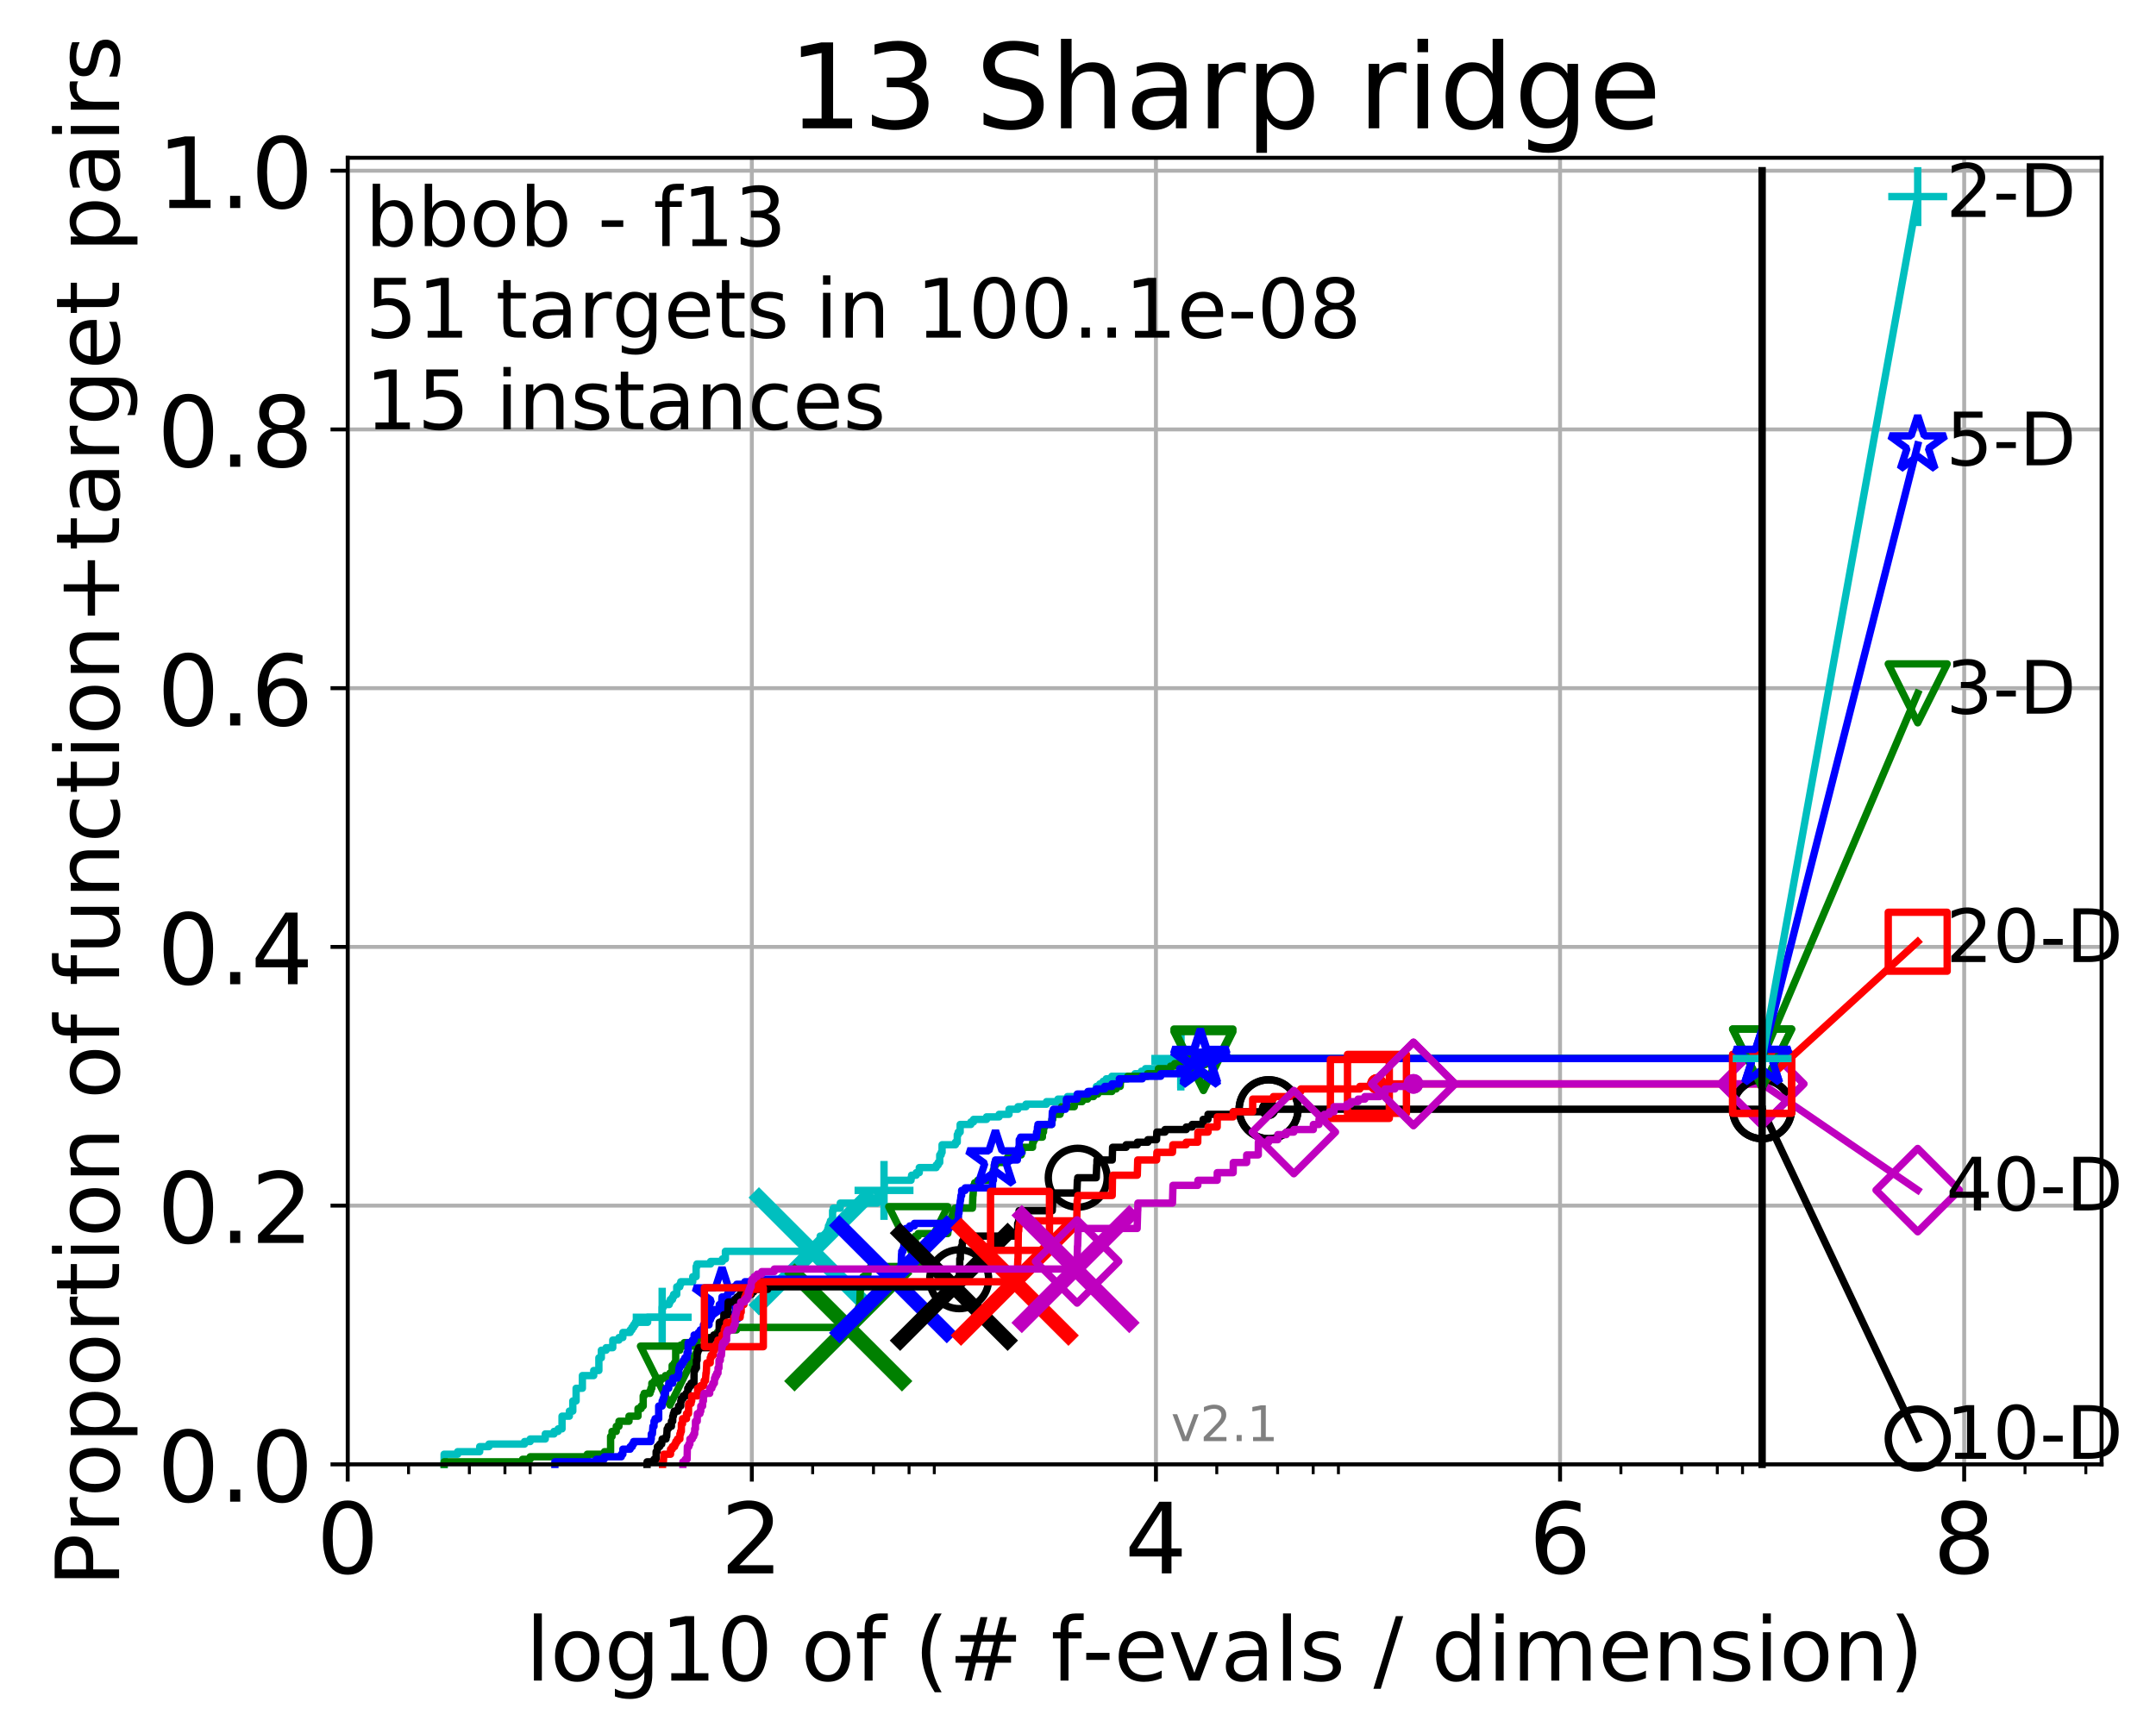 <?xml version="1.0" encoding="utf-8" standalone="no"?>
<!DOCTYPE svg PUBLIC "-//W3C//DTD SVG 1.1//EN"
  "http://www.w3.org/Graphics/SVG/1.1/DTD/svg11.dtd">
<!-- Created with matplotlib (http://matplotlib.org/) -->
<svg height="353pt" version="1.1" viewBox="0 0 439 353" width="439pt" xmlns="http://www.w3.org/2000/svg" xmlns:xlink="http://www.w3.org/1999/xlink">
 <defs>
  <style type="text/css">
*{stroke-linecap:butt;stroke-linejoin:round;}
  </style>
 </defs>
 <g id="figure_1">
  <g id="patch_1">
   <path d="M 0 353.222 
L 439.489 353.222 
L 439.489 0 
L 0 0 
z
" style="fill:#ffffff;"/>
  </g>
  <g id="axes_1">
   <g id="patch_2">
    <path d="M 70.8 298.245 
L 427.92 298.245 
L 427.92 32.133 
L 70.8 32.133 
z
" style="fill:#ffffff;"/>
   </g>
   <g id="matplotlib.axis_1">
    <g id="xtick_1">
     <g id="line2d_1">
      <path clip-path="url(#pd21a47ff9d)" d="M 70.8 298.245 
L 70.8 32.133 
" style="fill:none;stroke:#b0b0b0;stroke-linecap:square;stroke-width:0.8;"/>
     </g>
     <g id="line2d_2">
      <defs>
       <path d="M 0 0 
L 0 3.5 
" id="ma984c970f5" style="stroke:#000000;stroke-width:0.8;"/>
      </defs>
      <g>
       <use style="stroke:#000000;stroke-width:0.8;" x="70.8" xlink:href="#ma984c970f5" y="298.245"/>
      </g>
     </g>
     <g id="text_1">
      <!-- 0 -->
      <defs>
       <path d="M 31.781 66.406 
Q 24.172 66.406 20.328 58.906 
Q 16.5 51.422 16.5 36.375 
Q 16.5 21.391 20.328 13.891 
Q 24.172 6.391 31.781 6.391 
Q 39.453 6.391 43.281 13.891 
Q 47.125 21.391 47.125 36.375 
Q 47.125 51.422 43.281 58.906 
Q 39.453 66.406 31.781 66.406 
M 31.781 74.219 
Q 44.047 74.219 50.516 64.516 
Q 56.984 54.828 56.984 36.375 
Q 56.984 17.969 50.516 8.266 
Q 44.047 -1.422 31.781 -1.422 
Q 19.531 -1.422 13.062 8.266 
Q 6.594 17.969 6.594 36.375 
Q 6.594 54.828 13.062 64.516 
Q 19.531 74.219 31.781 74.219 
" id="DejaVuSans-30"/>
      </defs>
      <g transform="translate(64.438 320.442)scale(0.2 -0.2)">
       <use xlink:href="#DejaVuSans-30"/>
      </g>
     </g>
    </g>
    <g id="xtick_2">
     <g id="line2d_3">
      <path clip-path="url(#pd21a47ff9d)" d="M 153.086 298.245 
L 153.086 32.133 
" style="fill:none;stroke:#b0b0b0;stroke-linecap:square;stroke-width:0.8;"/>
     </g>
     <g id="line2d_4">
      <g>
       <use style="stroke:#000000;stroke-width:0.8;" x="153.086" xlink:href="#ma984c970f5" y="298.245"/>
      </g>
     </g>
     <g id="text_2">
      <!-- 2 -->
      <defs>
       <path d="M 19.188 8.297 
L 53.609 8.297 
L 53.609 0 
L 7.328 0 
L 7.328 8.297 
Q 12.938 14.109 22.625 23.891 
Q 32.328 33.688 34.812 36.531 
Q 39.547 41.844 41.422 45.531 
Q 43.312 49.219 43.312 52.781 
Q 43.312 58.594 39.234 62.25 
Q 35.156 65.922 28.609 65.922 
Q 23.969 65.922 18.812 64.312 
Q 13.672 62.703 7.812 59.422 
L 7.812 69.391 
Q 13.766 71.781 18.938 73 
Q 24.125 74.219 28.422 74.219 
Q 39.75 74.219 46.484 68.547 
Q 53.219 62.891 53.219 53.422 
Q 53.219 48.922 51.531 44.891 
Q 49.859 40.875 45.406 35.406 
Q 44.188 33.984 37.641 27.219 
Q 31.109 20.453 19.188 8.297 
" id="DejaVuSans-32"/>
      </defs>
      <g transform="translate(146.723 320.442)scale(0.2 -0.2)">
       <use xlink:href="#DejaVuSans-32"/>
      </g>
     </g>
    </g>
    <g id="xtick_3">
     <g id="line2d_5">
      <path clip-path="url(#pd21a47ff9d)" d="M 235.371 298.245 
L 235.371 32.133 
" style="fill:none;stroke:#b0b0b0;stroke-linecap:square;stroke-width:0.8;"/>
     </g>
     <g id="line2d_6">
      <g>
       <use style="stroke:#000000;stroke-width:0.8;" x="235.371" xlink:href="#ma984c970f5" y="298.245"/>
      </g>
     </g>
     <g id="text_3">
      <!-- 4 -->
      <defs>
       <path d="M 37.797 64.312 
L 12.891 25.391 
L 37.797 25.391 
z
M 35.203 72.906 
L 47.609 72.906 
L 47.609 25.391 
L 58.016 25.391 
L 58.016 17.188 
L 47.609 17.188 
L 47.609 0 
L 37.797 0 
L 37.797 17.188 
L 4.891 17.188 
L 4.891 26.703 
z
" id="DejaVuSans-34"/>
      </defs>
      <g transform="translate(229.009 320.442)scale(0.2 -0.2)">
       <use xlink:href="#DejaVuSans-34"/>
      </g>
     </g>
    </g>
    <g id="xtick_4">
     <g id="line2d_7">
      <path clip-path="url(#pd21a47ff9d)" d="M 317.657 298.245 
L 317.657 32.133 
" style="fill:none;stroke:#b0b0b0;stroke-linecap:square;stroke-width:0.8;"/>
     </g>
     <g id="line2d_8">
      <g>
       <use style="stroke:#000000;stroke-width:0.8;" x="317.657" xlink:href="#ma984c970f5" y="298.245"/>
      </g>
     </g>
     <g id="text_4">
      <!-- 6 -->
      <defs>
       <path d="M 33.016 40.375 
Q 26.375 40.375 22.484 35.828 
Q 18.609 31.297 18.609 23.391 
Q 18.609 15.531 22.484 10.953 
Q 26.375 6.391 33.016 6.391 
Q 39.656 6.391 43.531 10.953 
Q 47.406 15.531 47.406 23.391 
Q 47.406 31.297 43.531 35.828 
Q 39.656 40.375 33.016 40.375 
M 52.594 71.297 
L 52.594 62.312 
Q 48.875 64.062 45.094 64.984 
Q 41.312 65.922 37.594 65.922 
Q 27.828 65.922 22.672 59.328 
Q 17.531 52.734 16.797 39.406 
Q 19.672 43.656 24.016 45.922 
Q 28.375 48.188 33.594 48.188 
Q 44.578 48.188 50.953 41.516 
Q 57.328 34.859 57.328 23.391 
Q 57.328 12.156 50.688 5.359 
Q 44.047 -1.422 33.016 -1.422 
Q 20.359 -1.422 13.672 8.266 
Q 6.984 17.969 6.984 36.375 
Q 6.984 53.656 15.188 63.938 
Q 23.391 74.219 37.203 74.219 
Q 40.922 74.219 44.703 73.484 
Q 48.484 72.75 52.594 71.297 
" id="DejaVuSans-36"/>
      </defs>
      <g transform="translate(311.295 320.442)scale(0.2 -0.2)">
       <use xlink:href="#DejaVuSans-36"/>
      </g>
     </g>
    </g>
    <g id="xtick_5">
     <g id="line2d_9">
      <path clip-path="url(#pd21a47ff9d)" d="M 399.943 298.245 
L 399.943 32.133 
" style="fill:none;stroke:#b0b0b0;stroke-linecap:square;stroke-width:0.8;"/>
     </g>
     <g id="line2d_10">
      <g>
       <use style="stroke:#000000;stroke-width:0.8;" x="399.943" xlink:href="#ma984c970f5" y="298.245"/>
      </g>
     </g>
     <g id="text_5">
      <!-- 8 -->
      <defs>
       <path d="M 31.781 34.625 
Q 24.75 34.625 20.719 30.859 
Q 16.703 27.094 16.703 20.516 
Q 16.703 13.922 20.719 10.156 
Q 24.75 6.391 31.781 6.391 
Q 38.812 6.391 42.859 10.172 
Q 46.922 13.969 46.922 20.516 
Q 46.922 27.094 42.891 30.859 
Q 38.875 34.625 31.781 34.625 
M 21.922 38.812 
Q 15.578 40.375 12.031 44.719 
Q 8.5 49.078 8.5 55.328 
Q 8.5 64.062 14.719 69.141 
Q 20.953 74.219 31.781 74.219 
Q 42.672 74.219 48.875 69.141 
Q 55.078 64.062 55.078 55.328 
Q 55.078 49.078 51.531 44.719 
Q 48 40.375 41.703 38.812 
Q 48.828 37.156 52.797 32.312 
Q 56.781 27.484 56.781 20.516 
Q 56.781 9.906 50.312 4.234 
Q 43.844 -1.422 31.781 -1.422 
Q 19.734 -1.422 13.25 4.234 
Q 6.781 9.906 6.781 20.516 
Q 6.781 27.484 10.781 32.312 
Q 14.797 37.156 21.922 38.812 
M 18.312 54.391 
Q 18.312 48.734 21.844 45.562 
Q 25.391 42.391 31.781 42.391 
Q 38.141 42.391 41.719 45.562 
Q 45.312 48.734 45.312 54.391 
Q 45.312 60.062 41.719 63.234 
Q 38.141 66.406 31.781 66.406 
Q 25.391 66.406 21.844 63.234 
Q 18.312 60.062 18.312 54.391 
" id="DejaVuSans-38"/>
      </defs>
      <g transform="translate(393.58 320.442)scale(0.2 -0.2)">
       <use xlink:href="#DejaVuSans-38"/>
      </g>
     </g>
    </g>
    <g id="xtick_6">
     <g id="line2d_11">
      <defs>
       <path d="M 0 0 
L 0 2 
" id="m1e5fe1e314" style="stroke:#000000;stroke-width:0.6;"/>
      </defs>
      <g>
       <use style="stroke:#000000;stroke-width:0.6;" x="83.185" xlink:href="#m1e5fe1e314" y="298.245"/>
      </g>
     </g>
    </g>
    <g id="xtick_7">
     <g id="line2d_12">
      <g>
       <use style="stroke:#000000;stroke-width:0.6;" x="95.57" xlink:href="#m1e5fe1e314" y="298.245"/>
      </g>
     </g>
    </g>
    <g id="xtick_8">
     <g id="line2d_13">
      <g>
       <use style="stroke:#000000;stroke-width:0.6;" x="102.815" xlink:href="#m1e5fe1e314" y="298.245"/>
      </g>
     </g>
    </g>
    <g id="xtick_9">
     <g id="line2d_14">
      <g>
       <use style="stroke:#000000;stroke-width:0.6;" x="107.956" xlink:href="#m1e5fe1e314" y="298.245"/>
      </g>
     </g>
    </g>
    <g id="xtick_10">
     <g id="line2d_15">
      <g>
       <use style="stroke:#000000;stroke-width:0.6;" x="165.471" xlink:href="#m1e5fe1e314" y="298.245"/>
      </g>
     </g>
    </g>
    <g id="xtick_11">
     <g id="line2d_16">
      <g>
       <use style="stroke:#000000;stroke-width:0.6;" x="177.856" xlink:href="#m1e5fe1e314" y="298.245"/>
      </g>
     </g>
    </g>
    <g id="xtick_12">
     <g id="line2d_17">
      <g>
       <use style="stroke:#000000;stroke-width:0.6;" x="185.101" xlink:href="#m1e5fe1e314" y="298.245"/>
      </g>
     </g>
    </g>
    <g id="xtick_13">
     <g id="line2d_18">
      <g>
       <use style="stroke:#000000;stroke-width:0.6;" x="190.241" xlink:href="#m1e5fe1e314" y="298.245"/>
      </g>
     </g>
    </g>
    <g id="xtick_14">
     <g id="line2d_19">
      <g>
       <use style="stroke:#000000;stroke-width:0.6;" x="247.757" xlink:href="#m1e5fe1e314" y="298.245"/>
      </g>
     </g>
    </g>
    <g id="xtick_15">
     <g id="line2d_20">
      <g>
       <use style="stroke:#000000;stroke-width:0.6;" x="260.142" xlink:href="#m1e5fe1e314" y="298.245"/>
      </g>
     </g>
    </g>
    <g id="xtick_16">
     <g id="line2d_21">
      <g>
       <use style="stroke:#000000;stroke-width:0.6;" x="267.387" xlink:href="#m1e5fe1e314" y="298.245"/>
      </g>
     </g>
    </g>
    <g id="xtick_17">
     <g id="line2d_22">
      <g>
       <use style="stroke:#000000;stroke-width:0.6;" x="272.527" xlink:href="#m1e5fe1e314" y="298.245"/>
      </g>
     </g>
    </g>
    <g id="xtick_18">
     <g id="line2d_23">
      <g>
       <use style="stroke:#000000;stroke-width:0.6;" x="330.042" xlink:href="#m1e5fe1e314" y="298.245"/>
      </g>
     </g>
    </g>
    <g id="xtick_19">
     <g id="line2d_24">
      <g>
       <use style="stroke:#000000;stroke-width:0.6;" x="342.428" xlink:href="#m1e5fe1e314" y="298.245"/>
      </g>
     </g>
    </g>
    <g id="xtick_20">
     <g id="line2d_25">
      <g>
       <use style="stroke:#000000;stroke-width:0.6;" x="349.673" xlink:href="#m1e5fe1e314" y="298.245"/>
      </g>
     </g>
    </g>
    <g id="xtick_21">
     <g id="line2d_26">
      <g>
       <use style="stroke:#000000;stroke-width:0.6;" x="354.813" xlink:href="#m1e5fe1e314" y="298.245"/>
      </g>
     </g>
    </g>
    <g id="xtick_22">
     <g id="line2d_27">
      <g>
       <use style="stroke:#000000;stroke-width:0.6;" x="412.328" xlink:href="#m1e5fe1e314" y="298.245"/>
      </g>
     </g>
    </g>
    <g id="xtick_23">
     <g id="line2d_28">
      <g>
       <use style="stroke:#000000;stroke-width:0.6;" x="424.713" xlink:href="#m1e5fe1e314" y="298.245"/>
      </g>
     </g>
    </g>
    <g id="text_6">
     <!-- log10 of (# f-evals / dimension) -->
     <defs>
      <path d="M 9.422 75.984 
L 18.406 75.984 
L 18.406 0 
L 9.422 0 
z
" id="DejaVuSans-6c"/>
      <path d="M 30.609 48.391 
Q 23.391 48.391 19.188 42.75 
Q 14.984 37.109 14.984 27.297 
Q 14.984 17.484 19.156 11.844 
Q 23.344 6.203 30.609 6.203 
Q 37.797 6.203 41.984 11.859 
Q 46.188 17.531 46.188 27.297 
Q 46.188 37.016 41.984 42.703 
Q 37.797 48.391 30.609 48.391 
M 30.609 56 
Q 42.328 56 49.016 48.375 
Q 55.719 40.766 55.719 27.297 
Q 55.719 13.875 49.016 6.219 
Q 42.328 -1.422 30.609 -1.422 
Q 18.844 -1.422 12.172 6.219 
Q 5.516 13.875 5.516 27.297 
Q 5.516 40.766 12.172 48.375 
Q 18.844 56 30.609 56 
" id="DejaVuSans-6f"/>
      <path d="M 45.406 27.984 
Q 45.406 37.75 41.375 43.109 
Q 37.359 48.484 30.078 48.484 
Q 22.859 48.484 18.828 43.109 
Q 14.797 37.75 14.797 27.984 
Q 14.797 18.266 18.828 12.891 
Q 22.859 7.516 30.078 7.516 
Q 37.359 7.516 41.375 12.891 
Q 45.406 18.266 45.406 27.984 
M 54.391 6.781 
Q 54.391 -7.172 48.188 -13.984 
Q 42 -20.797 29.203 -20.797 
Q 24.469 -20.797 20.266 -20.094 
Q 16.062 -19.391 12.109 -17.922 
L 12.109 -9.188 
Q 16.062 -11.328 19.922 -12.344 
Q 23.781 -13.375 27.781 -13.375 
Q 36.625 -13.375 41.016 -8.766 
Q 45.406 -4.156 45.406 5.172 
L 45.406 9.625 
Q 42.625 4.781 38.281 2.391 
Q 33.938 0 27.875 0 
Q 17.828 0 11.672 7.656 
Q 5.516 15.328 5.516 27.984 
Q 5.516 40.672 11.672 48.328 
Q 17.828 56 27.875 56 
Q 33.938 56 38.281 53.609 
Q 42.625 51.219 45.406 46.391 
L 45.406 54.688 
L 54.391 54.688 
z
" id="DejaVuSans-67"/>
      <path d="M 12.406 8.297 
L 28.516 8.297 
L 28.516 63.922 
L 10.984 60.406 
L 10.984 69.391 
L 28.422 72.906 
L 38.281 72.906 
L 38.281 8.297 
L 54.391 8.297 
L 54.391 0 
L 12.406 0 
z
" id="DejaVuSans-31"/>
      <path id="DejaVuSans-20"/>
      <path d="M 37.109 75.984 
L 37.109 68.5 
L 28.516 68.5 
Q 23.688 68.5 21.797 66.547 
Q 19.922 64.594 19.922 59.516 
L 19.922 54.688 
L 34.719 54.688 
L 34.719 47.703 
L 19.922 47.703 
L 19.922 0 
L 10.891 0 
L 10.891 47.703 
L 2.297 47.703 
L 2.297 54.688 
L 10.891 54.688 
L 10.891 58.5 
Q 10.891 67.625 15.141 71.797 
Q 19.391 75.984 28.609 75.984 
z
" id="DejaVuSans-66"/>
      <path d="M 31 75.875 
Q 24.469 64.656 21.281 53.656 
Q 18.109 42.672 18.109 31.391 
Q 18.109 20.125 21.312 9.062 
Q 24.516 -2 31 -13.188 
L 23.188 -13.188 
Q 15.875 -1.703 12.234 9.375 
Q 8.594 20.453 8.594 31.391 
Q 8.594 42.281 12.203 53.312 
Q 15.828 64.359 23.188 75.875 
z
" id="DejaVuSans-28"/>
      <path d="M 51.125 44 
L 36.922 44 
L 32.812 27.688 
L 47.125 27.688 
z
M 43.797 71.781 
L 38.719 51.516 
L 52.984 51.516 
L 58.109 71.781 
L 65.922 71.781 
L 60.891 51.516 
L 76.125 51.516 
L 76.125 44 
L 58.984 44 
L 54.984 27.688 
L 70.516 27.688 
L 70.516 20.219 
L 53.078 20.219 
L 48 0 
L 40.188 0 
L 45.219 20.219 
L 30.906 20.219 
L 25.875 0 
L 18.016 0 
L 23.094 20.219 
L 7.719 20.219 
L 7.719 27.688 
L 24.906 27.688 
L 29 44 
L 13.281 44 
L 13.281 51.516 
L 30.906 51.516 
L 35.891 71.781 
z
" id="DejaVuSans-23"/>
      <path d="M 4.891 31.391 
L 31.203 31.391 
L 31.203 23.391 
L 4.891 23.391 
z
" id="DejaVuSans-2d"/>
      <path d="M 56.203 29.594 
L 56.203 25.203 
L 14.891 25.203 
Q 15.484 15.922 20.484 11.062 
Q 25.484 6.203 34.422 6.203 
Q 39.594 6.203 44.453 7.469 
Q 49.312 8.734 54.109 11.281 
L 54.109 2.781 
Q 49.266 0.734 44.188 -0.344 
Q 39.109 -1.422 33.891 -1.422 
Q 20.797 -1.422 13.156 6.188 
Q 5.516 13.812 5.516 26.812 
Q 5.516 40.234 12.766 48.109 
Q 20.016 56 32.328 56 
Q 43.359 56 49.781 48.891 
Q 56.203 41.797 56.203 29.594 
M 47.219 32.234 
Q 47.125 39.594 43.094 43.984 
Q 39.062 48.391 32.422 48.391 
Q 24.906 48.391 20.391 44.141 
Q 15.875 39.891 15.188 32.172 
z
" id="DejaVuSans-65"/>
      <path d="M 2.984 54.688 
L 12.5 54.688 
L 29.594 8.797 
L 46.688 54.688 
L 56.203 54.688 
L 35.688 0 
L 23.484 0 
z
" id="DejaVuSans-76"/>
      <path d="M 34.281 27.484 
Q 23.391 27.484 19.188 25 
Q 14.984 22.516 14.984 16.5 
Q 14.984 11.719 18.141 8.906 
Q 21.297 6.109 26.703 6.109 
Q 34.188 6.109 38.703 11.406 
Q 43.219 16.703 43.219 25.484 
L 43.219 27.484 
z
M 52.203 31.203 
L 52.203 0 
L 43.219 0 
L 43.219 8.297 
Q 40.141 3.328 35.547 0.953 
Q 30.953 -1.422 24.312 -1.422 
Q 15.922 -1.422 10.953 3.297 
Q 6 8.016 6 15.922 
Q 6 25.141 12.172 29.828 
Q 18.359 34.516 30.609 34.516 
L 43.219 34.516 
L 43.219 35.406 
Q 43.219 41.609 39.141 45 
Q 35.062 48.391 27.688 48.391 
Q 23 48.391 18.547 47.266 
Q 14.109 46.141 10.016 43.891 
L 10.016 52.203 
Q 14.938 54.109 19.578 55.047 
Q 24.219 56 28.609 56 
Q 40.484 56 46.344 49.844 
Q 52.203 43.703 52.203 31.203 
" id="DejaVuSans-61"/>
      <path d="M 44.281 53.078 
L 44.281 44.578 
Q 40.484 46.531 36.375 47.5 
Q 32.281 48.484 27.875 48.484 
Q 21.188 48.484 17.844 46.438 
Q 14.5 44.391 14.5 40.281 
Q 14.5 37.156 16.891 35.375 
Q 19.281 33.594 26.516 31.984 
L 29.594 31.297 
Q 39.156 29.25 43.188 25.516 
Q 47.219 21.781 47.219 15.094 
Q 47.219 7.469 41.188 3.016 
Q 35.156 -1.422 24.609 -1.422 
Q 20.219 -1.422 15.453 -0.562 
Q 10.688 0.297 5.422 2 
L 5.422 11.281 
Q 10.406 8.688 15.234 7.391 
Q 20.062 6.109 24.812 6.109 
Q 31.156 6.109 34.562 8.281 
Q 37.984 10.453 37.984 14.406 
Q 37.984 18.062 35.516 20.016 
Q 33.062 21.969 24.703 23.781 
L 21.578 24.516 
Q 13.234 26.266 9.516 29.906 
Q 5.812 33.547 5.812 39.891 
Q 5.812 47.609 11.281 51.797 
Q 16.75 56 26.812 56 
Q 31.781 56 36.172 55.266 
Q 40.578 54.547 44.281 53.078 
" id="DejaVuSans-73"/>
      <path d="M 25.391 72.906 
L 33.688 72.906 
L 8.297 -9.281 
L 0 -9.281 
z
" id="DejaVuSans-2f"/>
      <path d="M 45.406 46.391 
L 45.406 75.984 
L 54.391 75.984 
L 54.391 0 
L 45.406 0 
L 45.406 8.203 
Q 42.578 3.328 38.25 0.953 
Q 33.938 -1.422 27.875 -1.422 
Q 17.969 -1.422 11.734 6.484 
Q 5.516 14.406 5.516 27.297 
Q 5.516 40.188 11.734 48.094 
Q 17.969 56 27.875 56 
Q 33.938 56 38.25 53.625 
Q 42.578 51.266 45.406 46.391 
M 14.797 27.297 
Q 14.797 17.391 18.875 11.75 
Q 22.953 6.109 30.078 6.109 
Q 37.203 6.109 41.297 11.75 
Q 45.406 17.391 45.406 27.297 
Q 45.406 37.203 41.297 42.844 
Q 37.203 48.484 30.078 48.484 
Q 22.953 48.484 18.875 42.844 
Q 14.797 37.203 14.797 27.297 
" id="DejaVuSans-64"/>
      <path d="M 9.422 54.688 
L 18.406 54.688 
L 18.406 0 
L 9.422 0 
z
M 9.422 75.984 
L 18.406 75.984 
L 18.406 64.594 
L 9.422 64.594 
z
" id="DejaVuSans-69"/>
      <path d="M 52 44.188 
Q 55.375 50.25 60.062 53.125 
Q 64.75 56 71.094 56 
Q 79.641 56 84.281 50.016 
Q 88.922 44.047 88.922 33.016 
L 88.922 0 
L 79.891 0 
L 79.891 32.719 
Q 79.891 40.578 77.094 44.375 
Q 74.312 48.188 68.609 48.188 
Q 61.625 48.188 57.562 43.547 
Q 53.516 38.922 53.516 30.906 
L 53.516 0 
L 44.484 0 
L 44.484 32.719 
Q 44.484 40.625 41.703 44.406 
Q 38.922 48.188 33.109 48.188 
Q 26.219 48.188 22.156 43.531 
Q 18.109 38.875 18.109 30.906 
L 18.109 0 
L 9.078 0 
L 9.078 54.688 
L 18.109 54.688 
L 18.109 46.188 
Q 21.188 51.219 25.484 53.609 
Q 29.781 56 35.688 56 
Q 41.656 56 45.828 52.969 
Q 50 49.953 52 44.188 
" id="DejaVuSans-6d"/>
      <path d="M 54.891 33.016 
L 54.891 0 
L 45.906 0 
L 45.906 32.719 
Q 45.906 40.484 42.875 44.328 
Q 39.844 48.188 33.797 48.188 
Q 26.516 48.188 22.312 43.547 
Q 18.109 38.922 18.109 30.906 
L 18.109 0 
L 9.078 0 
L 9.078 54.688 
L 18.109 54.688 
L 18.109 46.188 
Q 21.344 51.125 25.703 53.562 
Q 30.078 56 35.797 56 
Q 45.219 56 50.047 50.172 
Q 54.891 44.344 54.891 33.016 
" id="DejaVuSans-6e"/>
      <path d="M 8.016 75.875 
L 15.828 75.875 
Q 23.141 64.359 26.781 53.312 
Q 30.422 42.281 30.422 31.391 
Q 30.422 20.453 26.781 9.375 
Q 23.141 -1.703 15.828 -13.188 
L 8.016 -13.188 
Q 14.5 -2 17.703 9.062 
Q 20.906 20.125 20.906 31.391 
Q 20.906 42.672 17.703 53.656 
Q 14.5 64.656 8.016 75.875 
" id="DejaVuSans-29"/>
     </defs>
     <g transform="translate(107.015 342.279)scale(0.18 -0.18)">
      <use xlink:href="#DejaVuSans-6c"/>
      <use x="27.783" xlink:href="#DejaVuSans-6f"/>
      <use x="88.965" xlink:href="#DejaVuSans-67"/>
      <use x="152.441" xlink:href="#DejaVuSans-31"/>
      <use x="216.064" xlink:href="#DejaVuSans-30"/>
      <use x="279.688" xlink:href="#DejaVuSans-20"/>
      <use x="311.475" xlink:href="#DejaVuSans-6f"/>
      <use x="372.656" xlink:href="#DejaVuSans-66"/>
      <use x="407.861" xlink:href="#DejaVuSans-20"/>
      <use x="439.648" xlink:href="#DejaVuSans-28"/>
      <use x="478.662" xlink:href="#DejaVuSans-23"/>
      <use x="562.451" xlink:href="#DejaVuSans-20"/>
      <use x="594.238" xlink:href="#DejaVuSans-66"/>
      <use x="629.365" xlink:href="#DejaVuSans-2d"/>
      <use x="665.449" xlink:href="#DejaVuSans-65"/>
      <use x="726.973" xlink:href="#DejaVuSans-76"/>
      <use x="786.152" xlink:href="#DejaVuSans-61"/>
      <use x="847.432" xlink:href="#DejaVuSans-6c"/>
      <use x="875.215" xlink:href="#DejaVuSans-73"/>
      <use x="927.314" xlink:href="#DejaVuSans-20"/>
      <use x="959.102" xlink:href="#DejaVuSans-2f"/>
      <use x="992.793" xlink:href="#DejaVuSans-20"/>
      <use x="1024.58" xlink:href="#DejaVuSans-64"/>
      <use x="1088.057" xlink:href="#DejaVuSans-69"/>
      <use x="1115.84" xlink:href="#DejaVuSans-6d"/>
      <use x="1213.252" xlink:href="#DejaVuSans-65"/>
      <use x="1274.775" xlink:href="#DejaVuSans-6e"/>
      <use x="1338.154" xlink:href="#DejaVuSans-73"/>
      <use x="1390.254" xlink:href="#DejaVuSans-69"/>
      <use x="1418.037" xlink:href="#DejaVuSans-6f"/>
      <use x="1479.219" xlink:href="#DejaVuSans-6e"/>
      <use x="1542.598" xlink:href="#DejaVuSans-29"/>
     </g>
    </g>
   </g>
   <g id="matplotlib.axis_2">
    <g id="ytick_1">
     <g id="line2d_29">
      <path clip-path="url(#pd21a47ff9d)" d="M 70.8 298.245 
L 427.92 298.245 
" style="fill:none;stroke:#b0b0b0;stroke-linecap:square;stroke-width:0.8;"/>
     </g>
     <g id="line2d_30">
      <defs>
       <path d="M 0 0 
L -3.5 0 
" id="mc7b13b78ca" style="stroke:#000000;stroke-width:0.8;"/>
      </defs>
      <g>
       <use style="stroke:#000000;stroke-width:0.8;" x="70.8" xlink:href="#mc7b13b78ca" y="298.245"/>
      </g>
     </g>
     <g id="text_7">
      <!-- 0.0 -->
      <defs>
       <path d="M 10.688 12.406 
L 21 12.406 
L 21 0 
L 10.688 0 
z
" id="DejaVuSans-2e"/>
      </defs>
      <g transform="translate(31.994 305.844)scale(0.2 -0.2)">
       <use xlink:href="#DejaVuSans-30"/>
       <use x="63.623" xlink:href="#DejaVuSans-2e"/>
       <use x="95.41" xlink:href="#DejaVuSans-30"/>
      </g>
     </g>
    </g>
    <g id="ytick_2">
     <g id="line2d_31">
      <path clip-path="url(#pd21a47ff9d)" d="M 70.8 245.55 
L 427.92 245.55 
" style="fill:none;stroke:#b0b0b0;stroke-linecap:square;stroke-width:0.8;"/>
     </g>
     <g id="line2d_32">
      <g>
       <use style="stroke:#000000;stroke-width:0.8;" x="70.8" xlink:href="#mc7b13b78ca" y="245.55"/>
      </g>
     </g>
     <g id="text_8">
      <!-- 0.2 -->
      <g transform="translate(31.994 253.148)scale(0.2 -0.2)">
       <use xlink:href="#DejaVuSans-30"/>
       <use x="63.623" xlink:href="#DejaVuSans-2e"/>
       <use x="95.41" xlink:href="#DejaVuSans-32"/>
      </g>
     </g>
    </g>
    <g id="ytick_3">
     <g id="line2d_33">
      <path clip-path="url(#pd21a47ff9d)" d="M 70.8 192.854 
L 427.92 192.854 
" style="fill:none;stroke:#b0b0b0;stroke-linecap:square;stroke-width:0.8;"/>
     </g>
     <g id="line2d_34">
      <g>
       <use style="stroke:#000000;stroke-width:0.8;" x="70.8" xlink:href="#mc7b13b78ca" y="192.854"/>
      </g>
     </g>
     <g id="text_9">
      <!-- 0.4 -->
      <g transform="translate(31.994 200.453)scale(0.2 -0.2)">
       <use xlink:href="#DejaVuSans-30"/>
       <use x="63.623" xlink:href="#DejaVuSans-2e"/>
       <use x="95.41" xlink:href="#DejaVuSans-34"/>
      </g>
     </g>
    </g>
    <g id="ytick_4">
     <g id="line2d_35">
      <path clip-path="url(#pd21a47ff9d)" d="M 70.8 140.159 
L 427.92 140.159 
" style="fill:none;stroke:#b0b0b0;stroke-linecap:square;stroke-width:0.8;"/>
     </g>
     <g id="line2d_36">
      <g>
       <use style="stroke:#000000;stroke-width:0.8;" x="70.8" xlink:href="#mc7b13b78ca" y="140.159"/>
      </g>
     </g>
     <g id="text_10">
      <!-- 0.6 -->
      <g transform="translate(31.994 147.757)scale(0.2 -0.2)">
       <use xlink:href="#DejaVuSans-30"/>
       <use x="63.623" xlink:href="#DejaVuSans-2e"/>
       <use x="95.41" xlink:href="#DejaVuSans-36"/>
      </g>
     </g>
    </g>
    <g id="ytick_5">
     <g id="line2d_37">
      <path clip-path="url(#pd21a47ff9d)" d="M 70.8 87.464 
L 427.92 87.464 
" style="fill:none;stroke:#b0b0b0;stroke-linecap:square;stroke-width:0.8;"/>
     </g>
     <g id="line2d_38">
      <g>
       <use style="stroke:#000000;stroke-width:0.8;" x="70.8" xlink:href="#mc7b13b78ca" y="87.464"/>
      </g>
     </g>
     <g id="text_11">
      <!-- 0.8 -->
      <g transform="translate(31.994 95.062)scale(0.2 -0.2)">
       <use xlink:href="#DejaVuSans-30"/>
       <use x="63.623" xlink:href="#DejaVuSans-2e"/>
       <use x="95.41" xlink:href="#DejaVuSans-38"/>
      </g>
     </g>
    </g>
    <g id="ytick_6">
     <g id="line2d_39">
      <path clip-path="url(#pd21a47ff9d)" d="M 70.8 34.768 
L 427.92 34.768 
" style="fill:none;stroke:#b0b0b0;stroke-linecap:square;stroke-width:0.8;"/>
     </g>
     <g id="line2d_40">
      <g>
       <use style="stroke:#000000;stroke-width:0.8;" x="70.8" xlink:href="#mc7b13b78ca" y="34.768"/>
      </g>
     </g>
     <g id="text_12">
      <!-- 1.0 -->
      <g transform="translate(31.994 42.367)scale(0.2 -0.2)">
       <use xlink:href="#DejaVuSans-31"/>
       <use x="63.623" xlink:href="#DejaVuSans-2e"/>
       <use x="95.41" xlink:href="#DejaVuSans-30"/>
      </g>
     </g>
    </g>
    <g id="text_13">
     <!-- Proportion of function+target pairs -->
     <defs>
      <path d="M 19.672 64.797 
L 19.672 37.406 
L 32.078 37.406 
Q 38.969 37.406 42.719 40.969 
Q 46.484 44.531 46.484 51.125 
Q 46.484 57.672 42.719 61.234 
Q 38.969 64.797 32.078 64.797 
z
M 9.812 72.906 
L 32.078 72.906 
Q 44.344 72.906 50.609 67.359 
Q 56.891 61.812 56.891 51.125 
Q 56.891 40.328 50.609 34.812 
Q 44.344 29.297 32.078 29.297 
L 19.672 29.297 
L 19.672 0 
L 9.812 0 
z
" id="DejaVuSans-50"/>
      <path d="M 41.109 46.297 
Q 39.594 47.172 37.812 47.578 
Q 36.031 48 33.891 48 
Q 26.266 48 22.188 43.047 
Q 18.109 38.094 18.109 28.812 
L 18.109 0 
L 9.078 0 
L 9.078 54.688 
L 18.109 54.688 
L 18.109 46.188 
Q 20.953 51.172 25.484 53.578 
Q 30.031 56 36.531 56 
Q 37.453 56 38.578 55.875 
Q 39.703 55.766 41.062 55.516 
z
" id="DejaVuSans-72"/>
      <path d="M 18.109 8.203 
L 18.109 -20.797 
L 9.078 -20.797 
L 9.078 54.688 
L 18.109 54.688 
L 18.109 46.391 
Q 20.953 51.266 25.266 53.625 
Q 29.594 56 35.594 56 
Q 45.562 56 51.781 48.094 
Q 58.016 40.188 58.016 27.297 
Q 58.016 14.406 51.781 6.484 
Q 45.562 -1.422 35.594 -1.422 
Q 29.594 -1.422 25.266 0.953 
Q 20.953 3.328 18.109 8.203 
M 48.688 27.297 
Q 48.688 37.203 44.609 42.844 
Q 40.531 48.484 33.406 48.484 
Q 26.266 48.484 22.188 42.844 
Q 18.109 37.203 18.109 27.297 
Q 18.109 17.391 22.188 11.75 
Q 26.266 6.109 33.406 6.109 
Q 40.531 6.109 44.609 11.75 
Q 48.688 17.391 48.688 27.297 
" id="DejaVuSans-70"/>
      <path d="M 18.312 70.219 
L 18.312 54.688 
L 36.812 54.688 
L 36.812 47.703 
L 18.312 47.703 
L 18.312 18.016 
Q 18.312 11.328 20.141 9.422 
Q 21.969 7.516 27.594 7.516 
L 36.812 7.516 
L 36.812 0 
L 27.594 0 
Q 17.188 0 13.234 3.875 
Q 9.281 7.766 9.281 18.016 
L 9.281 47.703 
L 2.688 47.703 
L 2.688 54.688 
L 9.281 54.688 
L 9.281 70.219 
z
" id="DejaVuSans-74"/>
      <path d="M 8.5 21.578 
L 8.5 54.688 
L 17.484 54.688 
L 17.484 21.922 
Q 17.484 14.156 20.5 10.266 
Q 23.531 6.391 29.594 6.391 
Q 36.859 6.391 41.078 11.031 
Q 45.312 15.672 45.312 23.688 
L 45.312 54.688 
L 54.297 54.688 
L 54.297 0 
L 45.312 0 
L 45.312 8.406 
Q 42.047 3.422 37.719 1 
Q 33.406 -1.422 27.688 -1.422 
Q 18.266 -1.422 13.375 4.438 
Q 8.5 10.297 8.5 21.578 
M 31.109 56 
z
" id="DejaVuSans-75"/>
      <path d="M 48.781 52.594 
L 48.781 44.188 
Q 44.969 46.297 41.141 47.344 
Q 37.312 48.391 33.406 48.391 
Q 24.656 48.391 19.812 42.844 
Q 14.984 37.312 14.984 27.297 
Q 14.984 17.281 19.812 11.734 
Q 24.656 6.203 33.406 6.203 
Q 37.312 6.203 41.141 7.25 
Q 44.969 8.297 48.781 10.406 
L 48.781 2.094 
Q 45.016 0.344 40.984 -0.531 
Q 36.969 -1.422 32.422 -1.422 
Q 20.062 -1.422 12.781 6.344 
Q 5.516 14.109 5.516 27.297 
Q 5.516 40.672 12.859 48.328 
Q 20.219 56 33.016 56 
Q 37.156 56 41.109 55.141 
Q 45.062 54.297 48.781 52.594 
" id="DejaVuSans-63"/>
      <path d="M 46 62.703 
L 46 35.5 
L 73.188 35.5 
L 73.188 27.203 
L 46 27.203 
L 46 0 
L 37.797 0 
L 37.797 27.203 
L 10.594 27.203 
L 10.594 35.5 
L 37.797 35.5 
L 37.797 62.703 
z
" id="DejaVuSans-2b"/>
     </defs>
     <g transform="translate(24.25 323.179)rotate(-90)scale(0.18 -0.18)">
      <use xlink:href="#DejaVuSans-50"/>
      <use x="60.287" xlink:href="#DejaVuSans-72"/>
      <use x="101.369" xlink:href="#DejaVuSans-6f"/>
      <use x="162.551" xlink:href="#DejaVuSans-70"/>
      <use x="226.027" xlink:href="#DejaVuSans-6f"/>
      <use x="287.209" xlink:href="#DejaVuSans-72"/>
      <use x="328.322" xlink:href="#DejaVuSans-74"/>
      <use x="367.531" xlink:href="#DejaVuSans-69"/>
      <use x="395.314" xlink:href="#DejaVuSans-6f"/>
      <use x="456.496" xlink:href="#DejaVuSans-6e"/>
      <use x="519.875" xlink:href="#DejaVuSans-20"/>
      <use x="551.662" xlink:href="#DejaVuSans-6f"/>
      <use x="612.844" xlink:href="#DejaVuSans-66"/>
      <use x="648.049" xlink:href="#DejaVuSans-20"/>
      <use x="679.836" xlink:href="#DejaVuSans-66"/>
      <use x="715.041" xlink:href="#DejaVuSans-75"/>
      <use x="778.42" xlink:href="#DejaVuSans-6e"/>
      <use x="841.799" xlink:href="#DejaVuSans-63"/>
      <use x="896.779" xlink:href="#DejaVuSans-74"/>
      <use x="935.988" xlink:href="#DejaVuSans-69"/>
      <use x="963.771" xlink:href="#DejaVuSans-6f"/>
      <use x="1024.953" xlink:href="#DejaVuSans-6e"/>
      <use x="1088.332" xlink:href="#DejaVuSans-2b"/>
      <use x="1172.121" xlink:href="#DejaVuSans-74"/>
      <use x="1211.33" xlink:href="#DejaVuSans-61"/>
      <use x="1272.609" xlink:href="#DejaVuSans-72"/>
      <use x="1313.707" xlink:href="#DejaVuSans-67"/>
      <use x="1377.184" xlink:href="#DejaVuSans-65"/>
      <use x="1438.707" xlink:href="#DejaVuSans-74"/>
      <use x="1477.916" xlink:href="#DejaVuSans-20"/>
      <use x="1509.703" xlink:href="#DejaVuSans-70"/>
      <use x="1573.18" xlink:href="#DejaVuSans-61"/>
      <use x="1634.459" xlink:href="#DejaVuSans-69"/>
      <use x="1662.242" xlink:href="#DejaVuSans-72"/>
      <use x="1703.355" xlink:href="#DejaVuSans-73"/>
     </g>
    </g>
   </g>
   <g id="line2d_41">
    <defs>
     <path d="M 0 1.5 
C 0.398 1.5 0.779 1.342 1.061 1.061 
C 1.342 0.779 1.5 0.398 1.5 0 
C 1.5 -0.398 1.342 -0.779 1.061 -1.061 
C 0.779 -1.342 0.398 -1.5 0 -1.5 
C -0.398 -1.5 -0.779 -1.342 -1.061 -1.061 
C -1.342 -0.779 -1.5 -0.398 -1.5 0 
C -1.5 0.398 -1.342 0.779 -1.061 1.061 
C -0.779 1.342 -0.398 1.5 0 1.5 
z
" id="m9351203a1f" style="stroke:#00bfbf;"/>
    </defs>
    <g>
     <use style="fill:#00bfbf;stroke:#00bfbf;" x="240.432" xlink:href="#m9351203a1f" y="215.586"/>
     <use style="fill:#00bfbf;stroke:#00bfbf;" x="240.432" xlink:href="#m9351203a1f" y="215.586"/>
    </g>
   </g>
   <g id="line2d_42">
    <path d="M 90.43 298.245 
L 90.43 296.179 
L 93.185 296.179 
L 93.185 295.662 
L 97.675 295.662 
L 97.675 294.629 
L 99.558 294.629 
L 99.558 294.112 
L 106.803 294.112 
L 106.803 293.596 
L 107.956 293.596 
L 107.956 293.079 
L 111.026 293.079 
L 111.026 292.046 
L 112.815 292.046 
L 112.815 291.529 
L 113.646 291.529 
L 113.646 291.013 
L 114.44 291.013 
L 114.44 288.43 
L 115.93 288.43 
L 115.93 287.396 
L 116.631 287.396 
L 116.631 285.33 
L 117.305 285.33 
L 117.305 282.747 
L 118.582 282.747 
L 118.582 280.164 
L 120.891 280.164 
L 120.891 279.13 
L 121.942 279.13 
L 121.942 276.547 
L 122.445 276.547 
L 122.445 274.997 
L 123.412 274.997 
L 123.412 274.481 
L 124.769 274.481 
L 124.769 272.931 
L 126.031 272.931 
L 126.031 272.414 
L 126.825 272.414 
L 126.825 271.381 
L 128.315 271.381 
L 128.315 270.864 
L 128.669 270.864 
L 128.669 270.348 
L 129.016 270.348 
L 129.016 269.831 
L 129.356 269.831 
L 129.356 269.315 
L 131.868 269.315 
L 131.868 268.281 
L 134.831 268.281 
L 134.831 266.215 
L 135.077 266.215 
L 135.077 265.698 
L 136.261 265.698 
L 136.261 265.182 
L 136.489 265.182 
L 136.489 264.665 
L 136.935 264.665 
L 136.935 264.148 
L 137.155 264.148 
L 137.155 263.632 
L 137.797 263.632 
L 137.797 262.082 
L 138.416 262.082 
L 138.416 261.565 
L 138.618 261.565 
L 138.618 261.049 
L 141.054 261.049 
L 141.054 260.015 
L 141.742 260.015 
L 141.742 257.949 
L 141.909 257.949 
L 141.909 257.432 
L 144.688 257.432 
L 144.688 256.916 
L 147.091 256.916 
L 147.091 256.399 
L 147.706 256.399 
L 147.706 254.849 
L 166.47 254.849 
L 166.47 254.333 
L 166.638 254.333 
L 166.638 253.816 
L 166.97 253.816 
L 167.011 251.749 
L 168.084 251.749 
L 168.084 251.233 
L 168.39 251.233 
L 168.39 250.716 
L 168.579 250.716 
L 168.579 250.2 
L 168.691 250.2 
L 168.691 249.683 
L 168.914 249.683 
L 168.914 249.166 
L 169.097 249.166 
L 169.097 248.65 
L 169.529 248.65 
L 169.529 246.583 
L 169.671 246.583 
L 169.671 246.067 
L 171.096 246.067 
L 171.096 245.033 
L 178.621 245.033 
L 178.643 243.483 
L 179.6 243.483 
L 179.66 242.45 
L 180 242.45 
L 180.099 240.384 
L 185.499 240.384 
L 185.499 239.867 
L 185.615 239.867 
L 185.615 239.35 
L 186.559 239.35 
L 186.559 238.834 
L 187.179 238.834 
L 187.179 237.801 
L 190.628 237.801 
L 190.628 237.284 
L 191.017 237.284 
L 191.017 236.767 
L 191.346 236.767 
L 191.346 235.217 
L 191.637 235.217 
L 191.637 234.701 
L 191.822 234.701 
L 191.822 233.151 
L 194.539 233.151 
L 194.539 232.634 
L 194.912 232.634 
L 194.921 231.085 
L 195.117 231.085 
L 195.117 230.568 
L 195.504 230.568 
L 195.504 229.018 
L 197.686 229.018 
L 197.686 228.501 
L 198.23 228.501 
L 198.23 227.985 
L 200.88 227.985 
L 200.88 227.468 
L 203.435 227.468 
L 203.435 226.952 
L 205.451 226.952 
L 205.451 225.918 
L 207.263 225.918 
L 207.263 225.402 
L 208.908 225.402 
L 208.908 224.885 
L 213.092 224.885 
L 213.092 224.368 
L 215.42 224.368 
L 215.42 223.852 
L 217.368 223.852 
L 217.368 223.335 
L 221 223.335 
L 221 222.819 
L 221.781 222.819 
L 221.781 222.302 
L 223.127 222.302 
L 223.127 221.785 
L 223.249 221.785 
L 223.249 221.269 
L 223.939 221.269 
L 223.939 220.752 
L 224.605 220.752 
L 224.605 220.235 
L 225.246 220.235 
L 225.246 219.719 
L 226.395 219.719 
L 226.395 219.202 
L 231.101 219.202 
L 231.101 218.686 
L 232.413 218.686 
L 232.413 218.169 
L 233.237 218.169 
L 233.237 217.652 
L 236.199 217.652 
L 236.199 217.136 
L 236.498 217.136 
L 236.498 216.619 
L 236.869 216.619 
L 236.869 216.102 
L 240.432 216.102 
L 240.432 215.586 
L 358.8 215.586 
L 358.8 215.586 
" style="fill:none;stroke:#00bfbf;stroke-linecap:square;stroke-width:1.5;"/>
   </g>
   <g id="line2d_43">
    <defs>
     <path d="M -6 0 
L 6 0 
M 0 6 
L 0 -6 
" id="mb5be86a0c9" style="stroke:#00bfbf;stroke-width:1.5;"/>
    </defs>
    <g>
     <use style="fill:none;stroke:#00bfbf;stroke-width:1.5;" x="134.831" xlink:href="#mb5be86a0c9" y="268.281"/>
     <use style="fill:none;stroke:#00bfbf;stroke-width:1.5;" x="180" xlink:href="#mb5be86a0c9" y="242.45"/>
     <use style="fill:none;stroke:#00bfbf;stroke-width:1.5;" x="240.432" xlink:href="#mb5be86a0c9" y="216.102"/>
     <use style="fill:none;stroke:#00bfbf;stroke-width:1.5;" x="240.432" xlink:href="#mb5be86a0c9" y="215.586"/>
     <use style="fill:none;stroke:#00bfbf;stroke-width:1.5;" x="358.8" xlink:href="#mb5be86a0c9" y="215.586"/>
    </g>
   </g>
   <g id="line2d_44"/>
   <g id="line2d_45">
    <path clip-path="url(#pd21a47ff9d)" d="M 165.471 254.849 
" style="fill:none;stroke:#00bfbf;stroke-linecap:square;stroke-width:1.5;"/>
    <defs>
     <path d="M -12 12 
L 12 -12 
M -12 -12 
L 12 12 
" id="m5aafedc641" style="stroke:#00bfbf;stroke-width:3;"/>
    </defs>
    <g clip-path="url(#pd21a47ff9d)">
     <use style="fill:#00bfbf;stroke:#00bfbf;stroke-width:3;" x="165.471" xlink:href="#m5aafedc641" y="254.849"/>
    </g>
   </g>
   <g id="line2d_46">
    <defs>
     <path d="M 0 1.5 
C 0.398 1.5 0.779 1.342 1.061 1.061 
C 1.342 0.779 1.5 0.398 1.5 0 
C 1.5 -0.398 1.342 -0.779 1.061 -1.061 
C 0.779 -1.342 0.398 -1.5 0 -1.5 
C -0.398 -1.5 -0.779 -1.342 -1.061 -1.061 
C -1.342 -0.779 -1.5 -0.398 -1.5 0 
C -1.5 0.398 -1.342 0.779 -1.061 1.061 
C -0.779 1.342 -0.398 1.5 0 1.5 
z
" id="m6517c298de" style="stroke:#008000;"/>
    </defs>
    <g>
     <use style="fill:#008000;stroke:#008000;" x="245.045" xlink:href="#m6517c298de" y="215.586"/>
     <use style="fill:#008000;stroke:#008000;" x="245.045" xlink:href="#m6517c298de" y="215.586"/>
    </g>
   </g>
   <g id="line2d_47">
    <path d="M 90.43 298.245 
L 90.43 297.729 
L 106.401 297.729 
L 106.401 297.212 
L 107.956 297.212 
L 107.956 296.696 
L 119.58 296.696 
L 119.58 296.179 
L 123.095 296.179 
L 123.095 295.662 
L 124.328 295.662 
L 124.328 292.563 
L 124.623 292.563 
L 124.623 291.529 
L 125.481 291.529 
L 125.481 290.496 
L 126.031 290.496 
L 126.031 289.463 
L 128.075 289.463 
L 128.075 288.43 
L 129.91 288.43 
L 129.91 286.88 
L 130.552 286.88 
L 130.552 286.363 
L 130.967 286.363 
L 130.967 284.297 
L 131.171 284.297 
L 131.171 283.78 
L 132.35 283.78 
L 132.35 283.263 
L 132.539 283.263 
L 132.539 282.747 
L 132.726 282.747 
L 132.726 281.713 
L 133.276 281.713 
L 133.276 281.197 
L 134.497 281.197 
L 134.497 280.68 
L 135.481 280.68 
L 135.481 280.164 
L 136.413 280.164 
L 136.413 279.647 
L 136.862 279.647 
L 136.862 278.097 
L 137.299 278.097 
L 137.299 277.58 
L 137.585 277.58 
L 137.585 274.997 
L 138.416 274.997 
L 138.416 274.481 
L 138.551 274.481 
L 138.551 273.964 
L 139.34 273.964 
L 139.34 273.448 
L 141.054 273.448 
L 141.054 272.931 
L 142.076 272.931 
L 142.076 272.414 
L 145.571 272.414 
L 145.571 271.898 
L 146.019 271.898 
L 146.019 271.381 
L 146.627 271.381 
L 146.627 270.864 
L 149.97 270.864 
L 149.97 270.348 
L 173.05 270.348 
L 173.05 269.831 
L 173.98 269.831 
L 173.98 269.315 
L 174.365 269.315 
L 174.365 268.798 
L 174.581 268.798 
L 174.581 268.281 
L 174.812 268.281 
L 174.829 266.215 
L 175.057 266.215 
L 175.161 262.598 
L 175.282 262.598 
L 175.282 262.082 
L 175.402 262.082 
L 175.402 261.565 
L 175.521 261.565 
L 175.521 260.532 
L 175.74 260.532 
L 175.74 260.015 
L 176.269 260.015 
L 176.269 259.499 
L 176.735 259.499 
L 176.735 258.465 
L 177.266 258.465 
L 177.266 257.949 
L 185.697 257.949 
L 185.697 257.432 
L 186.011 257.432 
L 186.114 255.882 
L 186.31 255.882 
L 186.375 251.749 
L 186.966 251.749 
L 186.966 251.233 
L 192.989 251.233 
L 193.079 250.2 
L 193.161 250.2 
L 193.161 249.683 
L 193.387 249.683 
L 193.412 248.65 
L 193.604 248.65 
L 193.604 248.133 
L 193.788 248.133 
L 193.788 247.616 
L 193.94 247.616 
L 193.995 246.583 
L 194.448 246.583 
L 194.448 246.067 
L 198 246.067 
L 198.101 243.483 
L 198.135 243.483 
L 198.23 241.934 
L 198.273 241.934 
L 198.273 241.417 
L 198.462 241.417 
L 198.462 240.9 
L 199.085 240.9 
L 199.085 240.384 
L 201.967 240.384 
L 201.967 239.35 
L 202.105 239.35 
L 202.105 238.834 
L 202.239 238.834 
L 202.239 238.317 
L 202.447 238.317 
L 202.481 237.284 
L 202.764 237.284 
L 202.764 236.767 
L 205.143 236.767 
L 205.143 235.734 
L 205.575 235.734 
L 205.575 235.217 
L 207.939 235.217 
L 207.939 234.701 
L 208.118 234.701 
L 208.118 233.668 
L 210.247 233.668 
L 210.269 232.634 
L 210.426 232.634 
L 210.426 232.118 
L 210.689 232.118 
L 210.689 231.601 
L 212.252 231.601 
L 212.252 230.568 
L 212.47 230.568 
L 212.524 229.535 
L 212.704 229.535 
L 212.704 229.018 
L 214.121 229.018 
L 214.177 227.985 
L 214.352 227.985 
L 214.352 226.952 
L 215.852 226.952 
L 215.852 226.435 
L 216.027 226.435 
L 216.027 225.918 
L 216.16 225.918 
L 216.16 225.402 
L 218.738 225.402 
L 218.845 224.368 
L 220.342 224.368 
L 220.342 223.852 
L 221.446 223.852 
L 221.446 223.335 
L 222.67 223.335 
L 222.67 222.819 
L 223.518 222.819 
L 223.518 222.302 
L 226.404 222.302 
L 226.404 221.785 
L 227.268 221.785 
L 227.268 221.269 
L 228.093 221.269 
L 228.151 220.235 
L 228.249 220.235 
L 228.249 219.719 
L 229.628 219.719 
L 229.628 219.202 
L 233.655 219.202 
L 233.655 218.686 
L 235.872 218.686 
L 235.872 217.652 
L 238.348 217.652 
L 238.348 217.136 
L 239.18 217.136 
L 239.18 216.619 
L 240.434 216.619 
L 240.434 216.102 
L 245.045 216.102 
L 245.045 215.586 
L 358.8 215.586 
L 358.8 215.586 
" style="fill:none;stroke:#008000;stroke-linecap:square;stroke-width:1.5;"/>
   </g>
   <g id="line2d_48">
    <defs>
     <path d="M -0 6 
L 6 -6 
L -6 -6 
z
" id="ma4b0e1b695" style="stroke:#008000;stroke-linejoin:miter;stroke-width:1.5;"/>
    </defs>
    <g>
     <use style="fill:none;stroke:#008000;stroke-linejoin:miter;stroke-width:1.5;" x="136.413" xlink:href="#ma4b0e1b695" y="280.164"/>
     <use style="fill:none;stroke:#008000;stroke-linejoin:miter;stroke-width:1.5;" x="186.966" xlink:href="#ma4b0e1b695" y="251.749"/>
     <use style="fill:none;stroke:#008000;stroke-linejoin:miter;stroke-width:1.5;" x="245.045" xlink:href="#ma4b0e1b695" y="216.102"/>
     <use style="fill:none;stroke:#008000;stroke-linejoin:miter;stroke-width:1.5;" x="245.045" xlink:href="#ma4b0e1b695" y="215.586"/>
     <use style="fill:none;stroke:#008000;stroke-linejoin:miter;stroke-width:1.5;" x="358.8" xlink:href="#ma4b0e1b695" y="215.586"/>
    </g>
   </g>
   <g id="line2d_49"/>
   <g id="line2d_50">
    <path clip-path="url(#pd21a47ff9d)" d="M 172.716 270.348 
" style="fill:none;stroke:#008000;stroke-linecap:square;stroke-width:1.5;"/>
    <defs>
     <path d="M -12 12 
L 12 -12 
M -12 -12 
L 12 12 
" id="m6deb472d5a" style="stroke:#008000;stroke-width:3;"/>
    </defs>
    <g clip-path="url(#pd21a47ff9d)">
     <use style="fill:#008000;stroke:#008000;stroke-width:3;" x="172.716" xlink:href="#m6deb472d5a" y="270.348"/>
    </g>
   </g>
   <g id="line2d_51">
    <defs>
     <path d="M 0 1.5 
C 0.398 1.5 0.779 1.342 1.061 1.061 
C 1.342 0.779 1.5 0.398 1.5 0 
C 1.5 -0.398 1.342 -0.779 1.061 -1.061 
C 0.779 -1.342 0.398 -1.5 0 -1.5 
C -0.398 -1.5 -0.779 -1.342 -1.061 -1.061 
C -1.342 -0.779 -1.5 -0.398 -1.5 0 
C -1.5 0.398 -1.342 0.779 -1.061 1.061 
C -0.779 1.342 -0.398 1.5 0 1.5 
z
" id="m23d8370da5" style="stroke:#0000ff;"/>
    </defs>
    <g>
     <use style="fill:#0000ff;stroke:#0000ff;" x="244.407" xlink:href="#m23d8370da5" y="215.586"/>
     <use style="fill:#0000ff;stroke:#0000ff;" x="244.407" xlink:href="#m23d8370da5" y="215.586"/>
    </g>
   </g>
   <g id="line2d_52">
    <path d="M 112.984 298.245 
L 112.984 297.729 
L 121.424 297.729 
L 121.424 297.212 
L 123.031 297.212 
L 123.031 296.696 
L 126.512 296.696 
L 126.512 296.179 
L 126.825 296.179 
L 126.825 295.146 
L 128.315 295.146 
L 128.315 294.629 
L 128.739 294.629 
L 128.739 294.112 
L 129.016 294.112 
L 129.016 293.596 
L 132.501 293.596 
L 132.501 293.079 
L 132.614 293.079 
L 132.614 292.046 
L 132.837 292.046 
L 132.948 290.496 
L 133.167 290.496 
L 133.167 289.463 
L 133.384 289.463 
L 133.384 288.946 
L 134.122 288.946 
L 134.122 286.363 
L 134.831 286.363 
L 134.831 285.33 
L 135.028 285.33 
L 135.028 284.813 
L 135.223 284.813 
L 135.223 283.78 
L 135.512 283.78 
L 135.608 282.747 
L 136.169 282.747 
L 136.169 281.713 
L 136.979 281.713 
L 136.979 280.68 
L 137.922 280.68 
L 137.922 280.164 
L 138.171 280.164 
L 138.253 278.614 
L 138.416 278.614 
L 138.416 278.097 
L 138.818 278.097 
L 138.818 277.58 
L 139.133 277.58 
L 139.133 277.064 
L 139.442 277.064 
L 139.442 276.547 
L 139.896 276.547 
L 139.896 275.514 
L 140.119 275.514 
L 140.119 273.448 
L 140.984 273.448 
L 140.984 272.931 
L 141.332 272.931 
L 141.332 271.898 
L 142.207 271.898 
L 142.207 271.381 
L 142.597 271.381 
L 142.597 270.864 
L 143.229 270.864 
L 143.229 269.831 
L 144.37 269.831 
L 144.37 268.798 
L 144.659 268.798 
L 144.659 268.281 
L 144.887 268.281 
L 144.887 267.248 
L 145.498 267.248 
L 145.498 266.731 
L 146.456 266.731 
L 146.456 265.698 
L 146.916 265.698 
L 147.016 264.148 
L 148.088 264.148 
L 148.088 263.632 
L 148.276 263.632 
L 148.276 263.115 
L 148.919 263.115 
L 148.919 262.598 
L 149.365 262.598 
L 149.365 262.082 
L 150.013 262.082 
L 150.013 261.565 
L 151.673 261.565 
L 151.673 261.049 
L 154.161 261.049 
L 154.161 260.532 
L 182.864 260.532 
L 182.864 260.015 
L 183.172 260.015 
L 183.192 258.982 
L 183.311 258.982 
L 183.409 257.949 
L 183.475 257.949 
L 183.572 255.366 
L 183.605 255.366 
L 183.605 254.849 
L 183.862 254.849 
L 183.862 254.333 
L 184.04 254.333 
L 184.052 253.299 
L 184.359 253.299 
L 184.446 250.2 
L 185.243 250.2 
L 185.243 249.683 
L 186.176 249.683 
L 186.176 249.166 
L 194.867 249.166 
L 194.867 248.65 
L 195.131 248.65 
L 195.175 247.1 
L 195.266 247.1 
L 195.324 245.55 
L 195.421 245.55 
L 195.531 244.517 
L 195.577 244.517 
L 195.673 243.483 
L 195.808 243.483 
L 195.808 242.45 
L 196.526 242.45 
L 196.526 241.934 
L 202.08 241.934 
L 202.128 240.384 
L 202.277 240.384 
L 202.302 238.834 
L 202.415 238.834 
L 202.449 237.284 
L 202.542 237.284 
L 202.542 236.767 
L 202.696 236.767 
L 202.696 236.251 
L 207.151 236.251 
L 207.235 234.701 
L 207.351 234.701 
L 207.421 233.668 
L 207.526 233.668 
L 207.538 232.118 
L 207.799 232.118 
L 207.799 231.601 
L 211.034 231.601 
L 211.062 230.568 
L 211.193 230.568 
L 211.249 229.535 
L 211.344 229.535 
L 211.344 229.018 
L 214.165 229.018 
L 214.275 226.435 
L 214.48 226.435 
L 214.48 225.918 
L 216.944 225.918 
L 216.944 225.402 
L 217.14 225.402 
L 217.147 223.852 
L 219.313 223.852 
L 219.346 222.819 
L 221.52 222.819 
L 221.52 222.302 
L 223.204 222.302 
L 223.204 221.785 
L 224.942 221.785 
L 224.942 221.269 
L 226.426 221.269 
L 226.426 220.752 
L 227.888 220.752 
L 227.904 219.719 
L 232.596 219.719 
L 232.596 219.202 
L 236.347 219.202 
L 236.347 218.686 
L 240.175 218.686 
L 240.205 217.652 
L 242.114 217.652 
L 242.114 217.136 
L 243.299 217.136 
L 243.299 216.619 
L 243.888 216.619 
L 243.888 216.102 
L 244.407 216.102 
L 244.407 215.586 
L 358.8 215.586 
L 358.8 215.586 
" style="fill:none;stroke:#0000ff;stroke-linecap:square;stroke-width:1.5;"/>
   </g>
   <g id="line2d_53">
    <defs>
     <path d="M 0 -6 
L -1.347 -1.854 
L -5.706 -1.854 
L -2.18 0.708 
L -3.527 4.854 
L -0 2.292 
L 3.527 4.854 
L 2.18 0.708 
L 5.706 -1.854 
L 1.347 -1.854 
z
" id="mee93ef996d" style="stroke:#0000ff;stroke-linejoin:bevel;stroke-width:1.5;"/>
    </defs>
    <g>
     <use style="fill:none;stroke:#0000ff;stroke-linejoin:bevel;stroke-width:1.5;" x="147.016" xlink:href="#mee93ef996d" y="264.148"/>
     <use style="fill:none;stroke:#0000ff;stroke-linejoin:bevel;stroke-width:1.5;" x="202.696" xlink:href="#mee93ef996d" y="236.251"/>
     <use style="fill:none;stroke:#0000ff;stroke-linejoin:bevel;stroke-width:1.5;" x="244.407" xlink:href="#mee93ef996d" y="216.102"/>
     <use style="fill:none;stroke:#0000ff;stroke-linejoin:bevel;stroke-width:1.5;" x="244.407" xlink:href="#mee93ef996d" y="215.586"/>
     <use style="fill:none;stroke:#0000ff;stroke-linejoin:bevel;stroke-width:1.5;" x="358.8" xlink:href="#mee93ef996d" y="215.586"/>
    </g>
   </g>
   <g id="line2d_54"/>
   <g id="line2d_55">
    <path clip-path="url(#pd21a47ff9d)" d="M 181.843 260.532 
" style="fill:none;stroke:#0000ff;stroke-linecap:square;stroke-width:1.5;"/>
    <defs>
     <path d="M -12 12 
L 12 -12 
M -12 -12 
L 12 12 
" id="m64fb810c7a" style="stroke:#0000ff;stroke-width:3;"/>
    </defs>
    <g clip-path="url(#pd21a47ff9d)">
     <use style="fill:#0000ff;stroke:#0000ff;stroke-width:3;" x="181.843" xlink:href="#m64fb810c7a" y="260.532"/>
    </g>
   </g>
   <g id="line2d_56">
    <defs>
     <path d="M 0 1.5 
C 0.398 1.5 0.779 1.342 1.061 1.061 
C 1.342 0.779 1.5 0.398 1.5 0 
C 1.5 -0.398 1.342 -0.779 1.061 -1.061 
C 0.779 -1.342 0.398 -1.5 0 -1.5 
C -0.398 -1.5 -0.779 -1.342 -1.061 -1.061 
C -1.342 -0.779 -1.5 -0.398 -1.5 0 
C -1.5 0.398 -1.342 0.779 -1.061 1.061 
C -0.779 1.342 -0.398 1.5 0 1.5 
z
" id="m0f755dc0a7" style="stroke:#000000;"/>
    </defs>
    <g>
     <use style="stroke:#000000;" x="258.31" xlink:href="#m0f755dc0a7" y="225.918"/>
     <use style="stroke:#000000;" x="258.31" xlink:href="#m0f755dc0a7" y="225.918"/>
    </g>
   </g>
   <g id="line2d_57">
    <path d="M 131.751 298.245 
L 131.751 297.729 
L 133.167 297.729 
L 133.167 297.212 
L 133.598 297.212 
L 133.598 295.662 
L 133.809 295.662 
L 133.862 294.629 
L 134.327 294.629 
L 134.327 294.112 
L 134.731 294.112 
L 134.831 293.079 
L 135.608 293.079 
L 135.608 292.563 
L 135.75 292.563 
L 135.844 291.013 
L 136.077 291.013 
L 136.077 290.496 
L 136.713 290.496 
L 136.713 289.463 
L 136.979 289.463 
L 136.979 288.43 
L 137.111 288.43 
L 137.111 287.913 
L 137.285 287.913 
L 137.285 287.396 
L 138.047 287.396 
L 138.047 286.88 
L 138.171 286.88 
L 138.171 286.363 
L 138.618 286.363 
L 138.618 285.33 
L 138.738 285.33 
L 138.738 284.813 
L 139.094 284.813 
L 139.094 284.297 
L 139.709 284.297 
L 139.709 283.78 
L 140.045 283.78 
L 140.045 282.747 
L 140.303 282.747 
L 140.303 282.23 
L 140.7 282.23 
L 140.7 281.713 
L 141.298 281.713 
L 141.332 279.13 
L 141.504 279.13 
L 141.504 278.614 
L 141.809 278.614 
L 141.809 277.064 
L 141.943 277.064 
L 141.976 275.514 
L 142.076 275.514 
L 142.076 274.997 
L 142.273 274.997 
L 142.273 274.481 
L 144.341 274.481 
L 144.37 272.931 
L 144.659 272.931 
L 144.659 272.414 
L 145.333 272.414 
L 145.333 271.898 
L 146.404 271.898 
L 146.456 269.315 
L 147.216 269.315 
L 147.216 268.798 
L 147.389 268.798 
L 147.389 267.765 
L 148.182 267.765 
L 148.276 265.182 
L 149.67 265.182 
L 149.67 264.665 
L 150.119 264.665 
L 150.119 264.148 
L 150.679 264.148 
L 150.679 263.632 
L 153.014 263.632 
L 153.014 263.115 
L 153.475 263.115 
L 153.475 262.598 
L 156.329 262.598 
L 156.329 262.082 
L 195.007 262.082 
L 195.007 261.565 
L 195.145 261.565 
L 195.155 260.532 
L 195.31 260.532 
L 195.421 257.432 
L 195.424 257.432 
L 195.424 256.399 
L 195.544 256.399 
L 195.544 254.849 
L 195.762 254.849 
L 195.762 253.816 
L 195.925 253.816 
L 195.967 252.783 
L 196.252 252.783 
L 196.252 251.749 
L 207.159 251.749 
L 207.22 249.166 
L 207.378 249.166 
L 207.482 247.1 
L 207.504 247.1 
L 207.504 246.583 
L 214.253 246.583 
L 214.356 244.517 
L 214.385 244.517 
L 214.385 244 
L 214.559 244 
L 214.559 242.967 
L 219.276 242.967 
L 219.373 240.384 
L 219.45 240.384 
L 219.45 239.867 
L 223.216 239.867 
L 223.311 237.284 
L 223.348 237.284 
L 223.361 236.251 
L 226.47 236.251 
L 226.546 233.668 
L 229.302 233.668 
L 229.302 233.151 
L 231.588 233.151 
L 231.588 232.634 
L 233.725 232.634 
L 233.725 232.118 
L 235.493 232.118 
L 235.553 230.568 
L 237.219 230.568 
L 237.219 230.051 
L 241.536 230.051 
L 241.536 229.535 
L 242.738 229.535 
L 242.738 229.018 
L 244.949 229.018 
L 244.978 227.985 
L 245.965 227.985 
L 245.975 226.952 
L 251.103 226.952 
L 251.103 226.435 
L 258.31 226.435 
L 258.31 225.918 
L 358.8 225.918 
L 358.8 225.918 
" style="fill:none;stroke:#000000;stroke-linecap:square;stroke-width:1.5;"/>
   </g>
   <g id="line2d_58">
    <defs>
     <path d="M 0 6 
C 1.591 6 3.117 5.368 4.243 4.243 
C 5.368 3.117 6 1.591 6 0 
C 6 -1.591 5.368 -3.117 4.243 -4.243 
C 3.117 -5.368 1.591 -6 0 -6 
C -1.591 -6 -3.117 -5.368 -4.243 -4.243 
C -5.368 -3.117 -6 -1.591 -6 0 
C -6 1.591 -5.368 3.117 -4.243 4.243 
C -3.117 5.368 -1.591 6 0 6 
z
" id="m52678687d9" style="stroke:#000000;stroke-width:1.5;"/>
    </defs>
    <g>
     <use style="fill:none;stroke:#000000;stroke-width:1.5;" x="195.31" xlink:href="#m52678687d9" y="260.532"/>
     <use style="fill:none;stroke:#000000;stroke-width:1.5;" x="219.45" xlink:href="#m52678687d9" y="239.867"/>
     <use style="fill:none;stroke:#000000;stroke-width:1.5;" x="258.31" xlink:href="#m52678687d9" y="225.918"/>
     <use style="fill:none;stroke:#000000;stroke-width:1.5;" x="258.31" xlink:href="#m52678687d9" y="225.918"/>
     <use style="fill:none;stroke:#000000;stroke-width:1.5;" x="358.8" xlink:href="#m52678687d9" y="225.918"/>
    </g>
   </g>
   <g id="line2d_59"/>
   <g id="line2d_60">
    <path clip-path="url(#pd21a47ff9d)" d="M 194.229 262.082 
" style="fill:none;stroke:#000000;stroke-linecap:square;stroke-width:1.5;"/>
    <defs>
     <path d="M -12 12 
L 12 -12 
M -12 -12 
L 12 12 
" id="m41b19a49aa" style="stroke:#000000;stroke-width:3;"/>
    </defs>
    <g clip-path="url(#pd21a47ff9d)">
     <use style="stroke:#000000;stroke-width:3;" x="194.229" xlink:href="#m41b19a49aa" y="262.082"/>
    </g>
   </g>
   <g id="line2d_61">
    <defs>
     <path d="M 0 1.5 
C 0.398 1.5 0.779 1.342 1.061 1.061 
C 1.342 0.779 1.5 0.398 1.5 0 
C 1.5 -0.398 1.342 -0.779 1.061 -1.061 
C 0.779 -1.342 0.398 -1.5 0 -1.5 
C -0.398 -1.5 -0.779 -1.342 -1.061 -1.061 
C -1.342 -0.779 -1.5 -0.398 -1.5 0 
C -1.5 0.398 -1.342 0.779 -1.061 1.061 
C -0.779 1.342 -0.398 1.5 0 1.5 
z
" id="m3d84b7ac4e" style="stroke:#ff0000;"/>
    </defs>
    <g>
     <use style="fill:#ff0000;stroke:#ff0000;" x="280.375" xlink:href="#m3d84b7ac4e" y="220.752"/>
     <use style="fill:#ff0000;stroke:#ff0000;" x="280.375" xlink:href="#m3d84b7ac4e" y="220.752"/>
    </g>
   </g>
   <g id="line2d_62">
    <path d="M 134.905 298.245 
L 134.905 297.729 
L 135.077 297.729 
L 135.175 296.179 
L 136.534 296.179 
L 136.534 295.146 
L 136.891 295.146 
L 136.891 294.629 
L 137.371 294.629 
L 137.371 294.112 
L 137.606 294.112 
L 137.606 293.596 
L 137.943 293.596 
L 137.943 293.079 
L 138.437 293.079 
L 138.437 292.046 
L 138.578 292.046 
L 138.578 291.529 
L 138.738 291.529 
L 138.738 289.979 
L 138.976 289.979 
L 138.976 288.946 
L 139.784 288.946 
L 139.784 287.913 
L 140.193 287.913 
L 140.211 285.846 
L 140.718 285.846 
L 140.718 285.33 
L 140.843 285.33 
L 140.843 284.297 
L 142.043 284.297 
L 142.043 282.747 
L 142.646 282.747 
L 142.646 282.23 
L 143.275 282.23 
L 143.383 281.197 
L 143.643 281.197 
L 143.749 279.647 
L 143.809 279.647 
L 143.913 277.58 
L 144.616 277.58 
L 144.616 276.547 
L 144.787 276.547 
L 144.787 276.031 
L 145.209 276.031 
L 145.209 274.997 
L 145.498 274.997 
L 145.498 274.481 
L 145.742 274.481 
L 145.742 273.964 
L 146.01 273.964 
L 146.01 273.448 
L 146.182 273.448 
L 146.182 272.931 
L 147.016 272.931 
L 147.016 271.898 
L 147.475 271.898 
L 147.475 270.864 
L 147.621 270.864 
L 147.621 270.348 
L 147.933 270.348 
L 147.957 269.315 
L 149.354 269.315 
L 149.43 268.281 
L 150.71 268.281 
L 150.781 267.248 
L 150.923 267.248 
L 150.923 265.698 
L 151.479 265.698 
L 151.479 264.665 
L 151.654 264.665 
L 151.654 264.148 
L 151.847 264.148 
L 151.847 263.632 
L 152.697 263.632 
L 152.697 262.598 
L 154.177 262.598 
L 154.177 262.082 
L 154.37 262.082 
L 154.37 261.049 
L 207.021 261.049 
L 207.078 258.982 
L 207.154 258.982 
L 207.26 256.399 
L 207.285 256.399 
L 207.351 250.716 
L 207.428 250.716 
L 207.467 249.683 
L 207.547 249.683 
L 207.547 249.166 
L 207.691 249.166 
L 207.691 248.65 
L 219.243 248.65 
L 219.331 244.517 
L 219.376 244.517 
L 219.479 243.483 
L 226.466 243.483 
L 226.52 239.867 
L 226.596 239.867 
L 226.596 239.35 
L 231.571 239.35 
L 231.66 236.251 
L 235.503 236.251 
L 235.565 234.701 
L 238.735 234.701 
L 238.813 233.151 
L 241.52 233.151 
L 241.52 232.634 
L 243.882 232.634 
L 243.908 230.568 
L 245.982 230.568 
L 245.982 229.535 
L 247.838 229.535 
L 247.863 227.468 
L 251.094 227.468 
L 251.103 226.435 
L 255.062 226.435 
L 255.072 223.852 
L 259.281 223.852 
L 259.281 223.335 
L 262.685 223.335 
L 262.685 222.819 
L 264.172 222.819 
L 264.172 222.302 
L 264.867 222.302 
L 264.867 221.785 
L 276.889 221.785 
L 276.889 221.269 
L 280.375 221.269 
L 280.375 220.752 
L 358.8 220.752 
L 358.8 220.752 
" style="fill:none;stroke:#ff0000;stroke-linecap:square;stroke-width:1.5;"/>
   </g>
   <g id="line2d_63">
    <defs>
     <path d="M -6 6 
L 6 6 
L 6 -6 
L -6 -6 
z
" id="m8c8924c905" style="stroke:#ff0000;stroke-linejoin:miter;stroke-width:1.5;"/>
    </defs>
    <g>
     <use style="fill:none;stroke:#ff0000;stroke-linejoin:miter;stroke-width:1.5;" x="149.43" xlink:href="#m8c8924c905" y="268.281"/>
     <use style="fill:none;stroke:#ff0000;stroke-linejoin:miter;stroke-width:1.5;" x="207.691" xlink:href="#m8c8924c905" y="248.65"/>
     <use style="fill:none;stroke:#ff0000;stroke-linejoin:miter;stroke-width:1.5;" x="276.889" xlink:href="#m8c8924c905" y="221.785"/>
     <use style="fill:none;stroke:#ff0000;stroke-linejoin:miter;stroke-width:1.5;" x="280.375" xlink:href="#m8c8924c905" y="220.752"/>
     <use style="fill:none;stroke:#ff0000;stroke-linejoin:miter;stroke-width:1.5;" x="358.8" xlink:href="#m8c8924c905" y="220.752"/>
    </g>
   </g>
   <g id="line2d_64"/>
   <g id="line2d_65">
    <path clip-path="url(#pd21a47ff9d)" d="M 206.614 261.049 
" style="fill:none;stroke:#ff0000;stroke-linecap:square;stroke-width:1.5;"/>
    <defs>
     <path d="M -12 12 
L 12 -12 
M -12 -12 
L 12 12 
" id="m2af18d3e57" style="stroke:#ff0000;stroke-width:3;"/>
    </defs>
    <g clip-path="url(#pd21a47ff9d)">
     <use style="fill:#ff0000;stroke:#ff0000;stroke-width:3;" x="206.614" xlink:href="#m2af18d3e57" y="261.049"/>
    </g>
   </g>
   <g id="line2d_66">
    <defs>
     <path d="M 0 1.5 
C 0.398 1.5 0.779 1.342 1.061 1.061 
C 1.342 0.779 1.5 0.398 1.5 0 
C 1.5 -0.398 1.342 -0.779 1.061 -1.061 
C 0.779 -1.342 0.398 -1.5 0 -1.5 
C -0.398 -1.5 -0.779 -1.342 -1.061 -1.061 
C -1.342 -0.779 -1.5 -0.398 -1.5 0 
C -1.5 0.398 -1.342 0.779 -1.061 1.061 
C -0.779 1.342 -0.398 1.5 0 1.5 
z
" id="mc567884c33" style="stroke:#bf00bf;"/>
    </defs>
    <g>
     <use style="fill:#bf00bf;stroke:#bf00bf;" x="287.807" xlink:href="#mc567884c33" y="220.752"/>
     <use style="fill:#bf00bf;stroke:#bf00bf;" x="287.807" xlink:href="#mc567884c33" y="220.752"/>
    </g>
   </g>
   <g id="line2d_67">
    <path d="M 139.045 298.245 
L 139.045 297.729 
L 139.538 297.729 
L 139.538 297.212 
L 139.906 297.212 
L 139.962 294.629 
L 140.257 294.629 
L 140.257 294.112 
L 140.476 294.112 
L 140.476 293.079 
L 140.958 293.079 
L 140.958 292.563 
L 141.246 292.563 
L 141.246 292.046 
L 141.453 292.046 
L 141.453 291.013 
L 141.606 291.013 
L 141.606 289.463 
L 141.968 289.463 
L 141.993 287.913 
L 142.533 287.913 
L 142.533 287.396 
L 142.694 287.396 
L 142.694 286.363 
L 143.065 286.363 
L 143.089 285.33 
L 143.229 285.33 
L 143.229 284.297 
L 143.36 284.297 
L 143.36 283.78 
L 144.508 283.78 
L 144.522 282.747 
L 144.943 282.747 
L 144.943 282.23 
L 145.153 282.23 
L 145.153 281.713 
L 145.464 281.713 
L 145.491 280.68 
L 145.682 280.68 
L 145.682 280.164 
L 145.95 280.164 
L 145.95 279.647 
L 146.201 279.647 
L 146.201 278.614 
L 146.391 278.614 
L 146.397 277.064 
L 146.668 277.064 
L 146.668 276.031 
L 146.897 276.031 
L 146.991 274.481 
L 147.023 274.481 
L 147.023 273.964 
L 147.191 273.964 
L 147.191 273.448 
L 147.639 273.448 
L 147.639 272.931 
L 147.951 272.931 
L 147.951 271.381 
L 148.176 271.381 
L 148.176 270.864 
L 149.265 270.864 
L 149.265 270.348 
L 149.463 270.348 
L 149.463 269.831 
L 149.681 269.831 
L 149.708 267.765 
L 149.864 267.765 
L 149.864 267.248 
L 150.002 267.248 
L 150.002 266.215 
L 150.73 266.215 
L 150.827 265.182 
L 151.606 265.182 
L 151.606 264.665 
L 152.065 264.665 
L 152.065 264.148 
L 152.347 264.148 
L 152.347 263.115 
L 152.546 263.115 
L 152.546 262.598 
L 152.725 262.598 
L 152.725 262.082 
L 152.951 262.082 
L 152.951 261.049 
L 153.117 261.049 
L 153.117 260.532 
L 153.562 260.532 
L 153.562 260.015 
L 154.19 260.015 
L 154.19 259.499 
L 155.107 259.499 
L 155.107 258.982 
L 157.656 258.982 
L 157.656 258.465 
L 219.28 258.465 
L 219.39 253.816 
L 219.423 253.816 
L 219.532 250.2 
L 231.542 250.2 
L 231.653 246.583 
L 231.67 246.583 
L 231.697 245.033 
L 238.735 245.033 
L 238.838 241.417 
L 243.892 241.417 
L 243.927 240.384 
L 247.842 240.384 
L 247.851 238.834 
L 251.093 238.834 
L 251.119 236.767 
L 253.839 236.767 
L 253.851 235.217 
L 256.211 235.217 
L 256.222 232.634 
L 258.329 232.634 
L 258.329 232.118 
L 260.187 232.118 
L 260.189 231.085 
L 261.897 231.085 
L 261.897 230.568 
L 263.445 230.568 
L 263.445 230.051 
L 267.418 230.051 
L 267.423 229.018 
L 268.57 229.018 
L 268.571 227.985 
L 269.651 227.985 
L 269.655 226.952 
L 270.68 226.952 
L 270.68 226.435 
L 271.636 226.435 
L 271.639 225.402 
L 274.253 225.402 
L 274.253 224.885 
L 275.052 224.885 
L 275.052 224.368 
L 276.533 224.368 
L 276.533 223.852 
L 277.913 223.852 
L 277.913 223.335 
L 280.945 223.335 
L 280.945 222.819 
L 282.023 222.819 
L 282.024 221.785 
L 284.01 221.785 
L 284.01 221.269 
L 287.807 221.269 
L 287.807 220.752 
L 358.8 220.752 
L 358.8 220.752 
" style="fill:none;stroke:#bf00bf;stroke-linecap:square;stroke-width:1.5;"/>
   </g>
   <g id="line2d_68">
    <defs>
     <path d="M -0 8.485 
L 8.485 0 
L 0 -8.485 
L -8.485 -0 
z
" id="mc61bea8734" style="stroke:#bf00bf;stroke-linejoin:miter;stroke-width:1.5;"/>
    </defs>
    <g>
     <use style="fill:none;stroke:#bf00bf;stroke-linejoin:miter;stroke-width:1.5;" x="219.314" xlink:href="#mc61bea8734" y="256.916"/>
     <use style="fill:none;stroke:#bf00bf;stroke-linejoin:miter;stroke-width:1.5;" x="263.445" xlink:href="#mc61bea8734" y="230.568"/>
     <use style="fill:none;stroke:#bf00bf;stroke-linejoin:miter;stroke-width:1.5;" x="287.807" xlink:href="#mc61bea8734" y="220.752"/>
     <use style="fill:none;stroke:#bf00bf;stroke-linejoin:miter;stroke-width:1.5;" x="287.807" xlink:href="#mc61bea8734" y="220.752"/>
     <use style="fill:none;stroke:#bf00bf;stroke-linejoin:miter;stroke-width:1.5;" x="358.8" xlink:href="#mc61bea8734" y="220.752"/>
    </g>
   </g>
   <g id="line2d_69"/>
   <g id="line2d_70">
    <path clip-path="url(#pd21a47ff9d)" d="M 218.999 258.465 
" style="fill:none;stroke:#bf00bf;stroke-linecap:square;stroke-width:1.5;"/>
    <defs>
     <path d="M -12 12 
L 12 -12 
M -12 -12 
L 12 12 
" id="m24c667d7bf" style="stroke:#bf00bf;stroke-width:3;"/>
    </defs>
    <g clip-path="url(#pd21a47ff9d)">
     <use style="fill:#bf00bf;stroke:#bf00bf;stroke-width:3;" x="218.999" xlink:href="#m24c667d7bf" y="258.465"/>
    </g>
   </g>
   <g id="line2d_71">
    <path d="M 358.8 225.918 
L 390.48 292.976 
" style="fill:none;stroke:#000000;stroke-linecap:square;stroke-width:1.5;"/>
    <g>
     <use style="fill:none;stroke:#000000;stroke-width:1.5;" x="358.8" xlink:href="#m52678687d9" y="225.918"/>
     <use style="fill:none;stroke:#000000;stroke-width:1.5;" x="390.48" xlink:href="#m52678687d9" y="292.976"/>
    </g>
   </g>
   <g id="line2d_72">
    <path d="M 358.8 220.752 
L 390.48 242.388 
" style="fill:none;stroke:#bf00bf;stroke-linecap:square;stroke-width:1.5;"/>
    <g>
     <use style="fill:none;stroke:#bf00bf;stroke-linejoin:miter;stroke-width:1.5;" x="358.8" xlink:href="#mc61bea8734" y="220.752"/>
     <use style="fill:none;stroke:#bf00bf;stroke-linejoin:miter;stroke-width:1.5;" x="390.48" xlink:href="#mc61bea8734" y="242.388"/>
    </g>
   </g>
   <g id="line2d_73">
    <path d="M 358.8 220.752 
L 390.48 191.801 
" style="fill:none;stroke:#ff0000;stroke-linecap:square;stroke-width:1.5;"/>
    <g>
     <use style="fill:none;stroke:#ff0000;stroke-linejoin:miter;stroke-width:1.5;" x="358.8" xlink:href="#m8c8924c905" y="220.752"/>
     <use style="fill:none;stroke:#ff0000;stroke-linejoin:miter;stroke-width:1.5;" x="390.48" xlink:href="#m8c8924c905" y="191.801"/>
    </g>
   </g>
   <g id="line2d_74">
    <path d="M 358.8 215.586 
L 390.48 141.213 
" style="fill:none;stroke:#008000;stroke-linecap:square;stroke-width:1.5;"/>
    <g>
     <use style="fill:none;stroke:#008000;stroke-linejoin:miter;stroke-width:1.5;" x="358.8" xlink:href="#ma4b0e1b695" y="215.586"/>
     <use style="fill:none;stroke:#008000;stroke-linejoin:miter;stroke-width:1.5;" x="390.48" xlink:href="#ma4b0e1b695" y="141.213"/>
    </g>
   </g>
   <g id="line2d_75">
    <path d="M 358.8 215.586 
L 390.48 90.625 
" style="fill:none;stroke:#0000ff;stroke-linecap:square;stroke-width:1.5;"/>
    <g>
     <use style="fill:none;stroke:#0000ff;stroke-linejoin:bevel;stroke-width:1.5;" x="358.8" xlink:href="#mee93ef996d" y="215.586"/>
     <use style="fill:none;stroke:#0000ff;stroke-linejoin:bevel;stroke-width:1.5;" x="390.48" xlink:href="#mee93ef996d" y="90.625"/>
    </g>
   </g>
   <g id="line2d_76">
    <path d="M 358.8 215.586 
L 390.48 40.038 
" style="fill:none;stroke:#00bfbf;stroke-linecap:square;stroke-width:1.5;"/>
    <g>
     <use style="fill:none;stroke:#00bfbf;stroke-width:1.5;" x="358.8" xlink:href="#mb5be86a0c9" y="215.586"/>
     <use style="fill:none;stroke:#00bfbf;stroke-width:1.5;" x="390.48" xlink:href="#mb5be86a0c9" y="40.038"/>
    </g>
   </g>
   <g id="line2d_77">
    <path d="M 358.8 298.245 
L 358.8 34.768 
" style="fill:none;stroke:#000000;stroke-linecap:square;stroke-width:1.5;"/>
   </g>
   <g id="patch_3">
    <path d="M 70.8 298.245 
L 70.8 32.133 
" style="fill:none;stroke:#000000;stroke-linecap:square;stroke-linejoin:miter;stroke-width:0.8;"/>
   </g>
   <g id="patch_4">
    <path d="M 427.92 298.245 
L 427.92 32.133 
" style="fill:none;stroke:#000000;stroke-linecap:square;stroke-linejoin:miter;stroke-width:0.8;"/>
   </g>
   <g id="patch_5">
    <path d="M 70.8 298.245 
L 427.92 298.245 
" style="fill:none;stroke:#000000;stroke-linecap:square;stroke-linejoin:miter;stroke-width:0.8;"/>
   </g>
   <g id="patch_6">
    <path d="M 70.8 32.133 
L 427.92 32.133 
" style="fill:none;stroke:#000000;stroke-linecap:square;stroke-linejoin:miter;stroke-width:0.8;"/>
   </g>
   <g id="text_14">
    <!-- 10-D -->
    <defs>
     <path d="M 19.672 64.797 
L 19.672 8.109 
L 31.594 8.109 
Q 46.688 8.109 53.688 14.938 
Q 60.688 21.781 60.688 36.531 
Q 60.688 51.172 53.688 57.984 
Q 46.688 64.797 31.594 64.797 
z
M 9.812 72.906 
L 30.078 72.906 
Q 51.266 72.906 61.172 64.094 
Q 71.094 55.281 71.094 36.531 
Q 71.094 17.672 61.125 8.828 
Q 51.172 0 30.078 0 
L 9.812 0 
z
" id="DejaVuSans-44"/>
    </defs>
    <g transform="translate(396.24 297.115)scale(0.15 -0.15)">
     <use xlink:href="#DejaVuSans-31"/>
     <use x="63.623" xlink:href="#DejaVuSans-30"/>
     <use x="127.246" xlink:href="#DejaVuSans-2d"/>
     <use x="163.33" xlink:href="#DejaVuSans-44"/>
    </g>
   </g>
   <g id="text_15">
    <!-- 40-D -->
    <g transform="translate(396.24 246.527)scale(0.15 -0.15)">
     <use xlink:href="#DejaVuSans-34"/>
     <use x="63.623" xlink:href="#DejaVuSans-30"/>
     <use x="127.246" xlink:href="#DejaVuSans-2d"/>
     <use x="163.33" xlink:href="#DejaVuSans-44"/>
    </g>
   </g>
   <g id="text_16">
    <!-- 20-D -->
    <g transform="translate(396.24 195.94)scale(0.15 -0.15)">
     <use xlink:href="#DejaVuSans-32"/>
     <use x="63.623" xlink:href="#DejaVuSans-30"/>
     <use x="127.246" xlink:href="#DejaVuSans-2d"/>
     <use x="163.33" xlink:href="#DejaVuSans-44"/>
    </g>
   </g>
   <g id="text_17">
    <!-- 3-D -->
    <defs>
     <path d="M 40.578 39.312 
Q 47.656 37.797 51.625 33 
Q 55.609 28.219 55.609 21.188 
Q 55.609 10.406 48.188 4.484 
Q 40.766 -1.422 27.094 -1.422 
Q 22.516 -1.422 17.656 -0.516 
Q 12.797 0.391 7.625 2.203 
L 7.625 11.719 
Q 11.719 9.328 16.594 8.109 
Q 21.484 6.891 26.812 6.891 
Q 36.078 6.891 40.938 10.547 
Q 45.797 14.203 45.797 21.188 
Q 45.797 27.641 41.281 31.266 
Q 36.766 34.906 28.719 34.906 
L 20.219 34.906 
L 20.219 43.016 
L 29.109 43.016 
Q 36.375 43.016 40.234 45.922 
Q 44.094 48.828 44.094 54.297 
Q 44.094 59.906 40.109 62.906 
Q 36.141 65.922 28.719 65.922 
Q 24.656 65.922 20.016 65.031 
Q 15.375 64.156 9.812 62.312 
L 9.812 71.094 
Q 15.438 72.656 20.344 73.438 
Q 25.25 74.219 29.594 74.219 
Q 40.828 74.219 47.359 69.109 
Q 53.906 64.016 53.906 55.328 
Q 53.906 49.266 50.438 45.094 
Q 46.969 40.922 40.578 39.312 
" id="DejaVuSans-33"/>
    </defs>
    <g transform="translate(396.24 145.352)scale(0.15 -0.15)">
     <use xlink:href="#DejaVuSans-33"/>
     <use x="63.623" xlink:href="#DejaVuSans-2d"/>
     <use x="99.707" xlink:href="#DejaVuSans-44"/>
    </g>
   </g>
   <g id="text_18">
    <!-- 5-D -->
    <defs>
     <path d="M 10.797 72.906 
L 49.516 72.906 
L 49.516 64.594 
L 19.828 64.594 
L 19.828 46.734 
Q 21.969 47.469 24.109 47.828 
Q 26.266 48.188 28.422 48.188 
Q 40.625 48.188 47.75 41.5 
Q 54.891 34.812 54.891 23.391 
Q 54.891 11.625 47.562 5.094 
Q 40.234 -1.422 26.906 -1.422 
Q 22.312 -1.422 17.547 -0.641 
Q 12.797 0.141 7.719 1.703 
L 7.719 11.625 
Q 12.109 9.234 16.797 8.062 
Q 21.484 6.891 26.703 6.891 
Q 35.156 6.891 40.078 11.328 
Q 45.016 15.766 45.016 23.391 
Q 45.016 31 40.078 35.438 
Q 35.156 39.891 26.703 39.891 
Q 22.75 39.891 18.812 39.016 
Q 14.891 38.141 10.797 36.281 
z
" id="DejaVuSans-35"/>
    </defs>
    <g transform="translate(396.24 94.764)scale(0.15 -0.15)">
     <use xlink:href="#DejaVuSans-35"/>
     <use x="63.623" xlink:href="#DejaVuSans-2d"/>
     <use x="99.707" xlink:href="#DejaVuSans-44"/>
    </g>
   </g>
   <g id="text_19">
    <!-- 2-D -->
    <g transform="translate(396.24 44.177)scale(0.15 -0.15)">
     <use xlink:href="#DejaVuSans-32"/>
     <use x="63.623" xlink:href="#DejaVuSans-2d"/>
     <use x="99.707" xlink:href="#DejaVuSans-44"/>
    </g>
   </g>
   <g id="text_20">
    <!-- bbob - f13 -->
    <defs>
     <path d="M 48.688 27.297 
Q 48.688 37.203 44.609 42.844 
Q 40.531 48.484 33.406 48.484 
Q 26.266 48.484 22.188 42.844 
Q 18.109 37.203 18.109 27.297 
Q 18.109 17.391 22.188 11.75 
Q 26.266 6.109 33.406 6.109 
Q 40.531 6.109 44.609 11.75 
Q 48.688 17.391 48.688 27.297 
M 18.109 46.391 
Q 20.953 51.266 25.266 53.625 
Q 29.594 56 35.594 56 
Q 45.562 56 51.781 48.094 
Q 58.016 40.188 58.016 27.297 
Q 58.016 14.406 51.781 6.484 
Q 45.562 -1.422 35.594 -1.422 
Q 29.594 -1.422 25.266 0.953 
Q 20.953 3.328 18.109 8.203 
L 18.109 0 
L 9.078 0 
L 9.078 75.984 
L 18.109 75.984 
z
" id="DejaVuSans-62"/>
    </defs>
    <g transform="translate(74.371 50.115)scale(0.167 -0.167)">
     <use xlink:href="#DejaVuSans-62"/>
     <use x="63.477" xlink:href="#DejaVuSans-62"/>
     <use x="126.953" xlink:href="#DejaVuSans-6f"/>
     <use x="188.135" xlink:href="#DejaVuSans-62"/>
     <use x="251.611" xlink:href="#DejaVuSans-20"/>
     <use x="283.398" xlink:href="#DejaVuSans-2d"/>
     <use x="319.482" xlink:href="#DejaVuSans-20"/>
     <use x="351.27" xlink:href="#DejaVuSans-66"/>
     <use x="386.475" xlink:href="#DejaVuSans-31"/>
     <use x="450.098" xlink:href="#DejaVuSans-33"/>
    </g>
    <!-- 51 targets in 100..1e-08 -->
    <g transform="translate(74.371 68.77)scale(0.167 -0.167)">
     <use xlink:href="#DejaVuSans-35"/>
     <use x="63.623" xlink:href="#DejaVuSans-31"/>
     <use x="127.246" xlink:href="#DejaVuSans-20"/>
     <use x="159.033" xlink:href="#DejaVuSans-74"/>
     <use x="198.242" xlink:href="#DejaVuSans-61"/>
     <use x="259.521" xlink:href="#DejaVuSans-72"/>
     <use x="300.619" xlink:href="#DejaVuSans-67"/>
     <use x="364.096" xlink:href="#DejaVuSans-65"/>
     <use x="425.619" xlink:href="#DejaVuSans-74"/>
     <use x="464.828" xlink:href="#DejaVuSans-73"/>
     <use x="516.928" xlink:href="#DejaVuSans-20"/>
     <use x="548.715" xlink:href="#DejaVuSans-69"/>
     <use x="576.498" xlink:href="#DejaVuSans-6e"/>
     <use x="639.877" xlink:href="#DejaVuSans-20"/>
     <use x="671.664" xlink:href="#DejaVuSans-31"/>
     <use x="735.287" xlink:href="#DejaVuSans-30"/>
     <use x="798.91" xlink:href="#DejaVuSans-30"/>
     <use x="862.533" xlink:href="#DejaVuSans-2e"/>
     <use x="894.32" xlink:href="#DejaVuSans-2e"/>
     <use x="926.107" xlink:href="#DejaVuSans-31"/>
     <use x="989.73" xlink:href="#DejaVuSans-65"/>
     <use x="1051.254" xlink:href="#DejaVuSans-2d"/>
     <use x="1087.338" xlink:href="#DejaVuSans-30"/>
     <use x="1150.961" xlink:href="#DejaVuSans-38"/>
    </g>
    <!-- 15 instances -->
    <g transform="translate(74.371 87.426)scale(0.167 -0.167)">
     <use xlink:href="#DejaVuSans-31"/>
     <use x="63.623" xlink:href="#DejaVuSans-35"/>
     <use x="127.246" xlink:href="#DejaVuSans-20"/>
     <use x="159.033" xlink:href="#DejaVuSans-69"/>
     <use x="186.816" xlink:href="#DejaVuSans-6e"/>
     <use x="250.195" xlink:href="#DejaVuSans-73"/>
     <use x="302.295" xlink:href="#DejaVuSans-74"/>
     <use x="341.504" xlink:href="#DejaVuSans-61"/>
     <use x="402.783" xlink:href="#DejaVuSans-6e"/>
     <use x="466.162" xlink:href="#DejaVuSans-63"/>
     <use x="521.143" xlink:href="#DejaVuSans-65"/>
     <use x="582.666" xlink:href="#DejaVuSans-73"/>
    </g>
   </g>
   <g id="text_21">
    <!-- v2.1 -->
    <g style="fill:#808080;" transform="translate(238.449 293.505)scale(0.1 -0.1)">
     <use xlink:href="#DejaVuSans-76"/>
     <use x="59.18" xlink:href="#DejaVuSans-32"/>
     <use x="122.803" xlink:href="#DejaVuSans-2e"/>
     <use x="154.59" xlink:href="#DejaVuSans-31"/>
    </g>
   </g>
   <g id="text_22">
    <!-- 13 Sharp ridge -->
    <defs>
     <path d="M 53.516 70.516 
L 53.516 60.891 
Q 47.906 63.578 42.922 64.891 
Q 37.938 66.219 33.297 66.219 
Q 25.25 66.219 20.875 63.094 
Q 16.5 59.969 16.5 54.203 
Q 16.5 49.359 19.406 46.891 
Q 22.312 44.438 30.422 42.922 
L 36.375 41.703 
Q 47.406 39.594 52.656 34.297 
Q 57.906 29 57.906 20.125 
Q 57.906 9.516 50.797 4.047 
Q 43.703 -1.422 29.984 -1.422 
Q 24.812 -1.422 18.969 -0.25 
Q 13.141 0.922 6.891 3.219 
L 6.891 13.375 
Q 12.891 10.016 18.656 8.297 
Q 24.422 6.594 29.984 6.594 
Q 38.422 6.594 43.016 9.906 
Q 47.609 13.234 47.609 19.391 
Q 47.609 24.75 44.312 27.781 
Q 41.016 30.812 33.5 32.328 
L 27.484 33.5 
Q 16.453 35.688 11.516 40.375 
Q 6.594 45.062 6.594 53.422 
Q 6.594 63.094 13.406 68.656 
Q 20.219 74.219 32.172 74.219 
Q 37.312 74.219 42.625 73.281 
Q 47.953 72.359 53.516 70.516 
" id="DejaVuSans-53"/>
     <path d="M 54.891 33.016 
L 54.891 0 
L 45.906 0 
L 45.906 32.719 
Q 45.906 40.484 42.875 44.328 
Q 39.844 48.188 33.797 48.188 
Q 26.516 48.188 22.312 43.547 
Q 18.109 38.922 18.109 30.906 
L 18.109 0 
L 9.078 0 
L 9.078 75.984 
L 18.109 75.984 
L 18.109 46.188 
Q 21.344 51.125 25.703 53.562 
Q 30.078 56 35.797 56 
Q 45.219 56 50.047 50.172 
Q 54.891 44.344 54.891 33.016 
" id="DejaVuSans-68"/>
    </defs>
    <g transform="translate(160.447 26.133)scale(0.24 -0.24)">
     <use xlink:href="#DejaVuSans-31"/>
     <use x="63.623" xlink:href="#DejaVuSans-33"/>
     <use x="127.246" xlink:href="#DejaVuSans-20"/>
     <use x="159.033" xlink:href="#DejaVuSans-53"/>
     <use x="222.51" xlink:href="#DejaVuSans-68"/>
     <use x="285.889" xlink:href="#DejaVuSans-61"/>
     <use x="347.168" xlink:href="#DejaVuSans-72"/>
     <use x="388.281" xlink:href="#DejaVuSans-70"/>
     <use x="451.758" xlink:href="#DejaVuSans-20"/>
     <use x="483.545" xlink:href="#DejaVuSans-72"/>
     <use x="524.658" xlink:href="#DejaVuSans-69"/>
     <use x="552.441" xlink:href="#DejaVuSans-64"/>
     <use x="615.918" xlink:href="#DejaVuSans-67"/>
     <use x="679.395" xlink:href="#DejaVuSans-65"/>
    </g>
   </g>
  </g>
 </g>
 <defs>
  <clipPath id="pd21a47ff9d">
   <rect height="266.112" width="357.12" x="70.8" y="32.133"/>
  </clipPath>
 </defs>
</svg>
